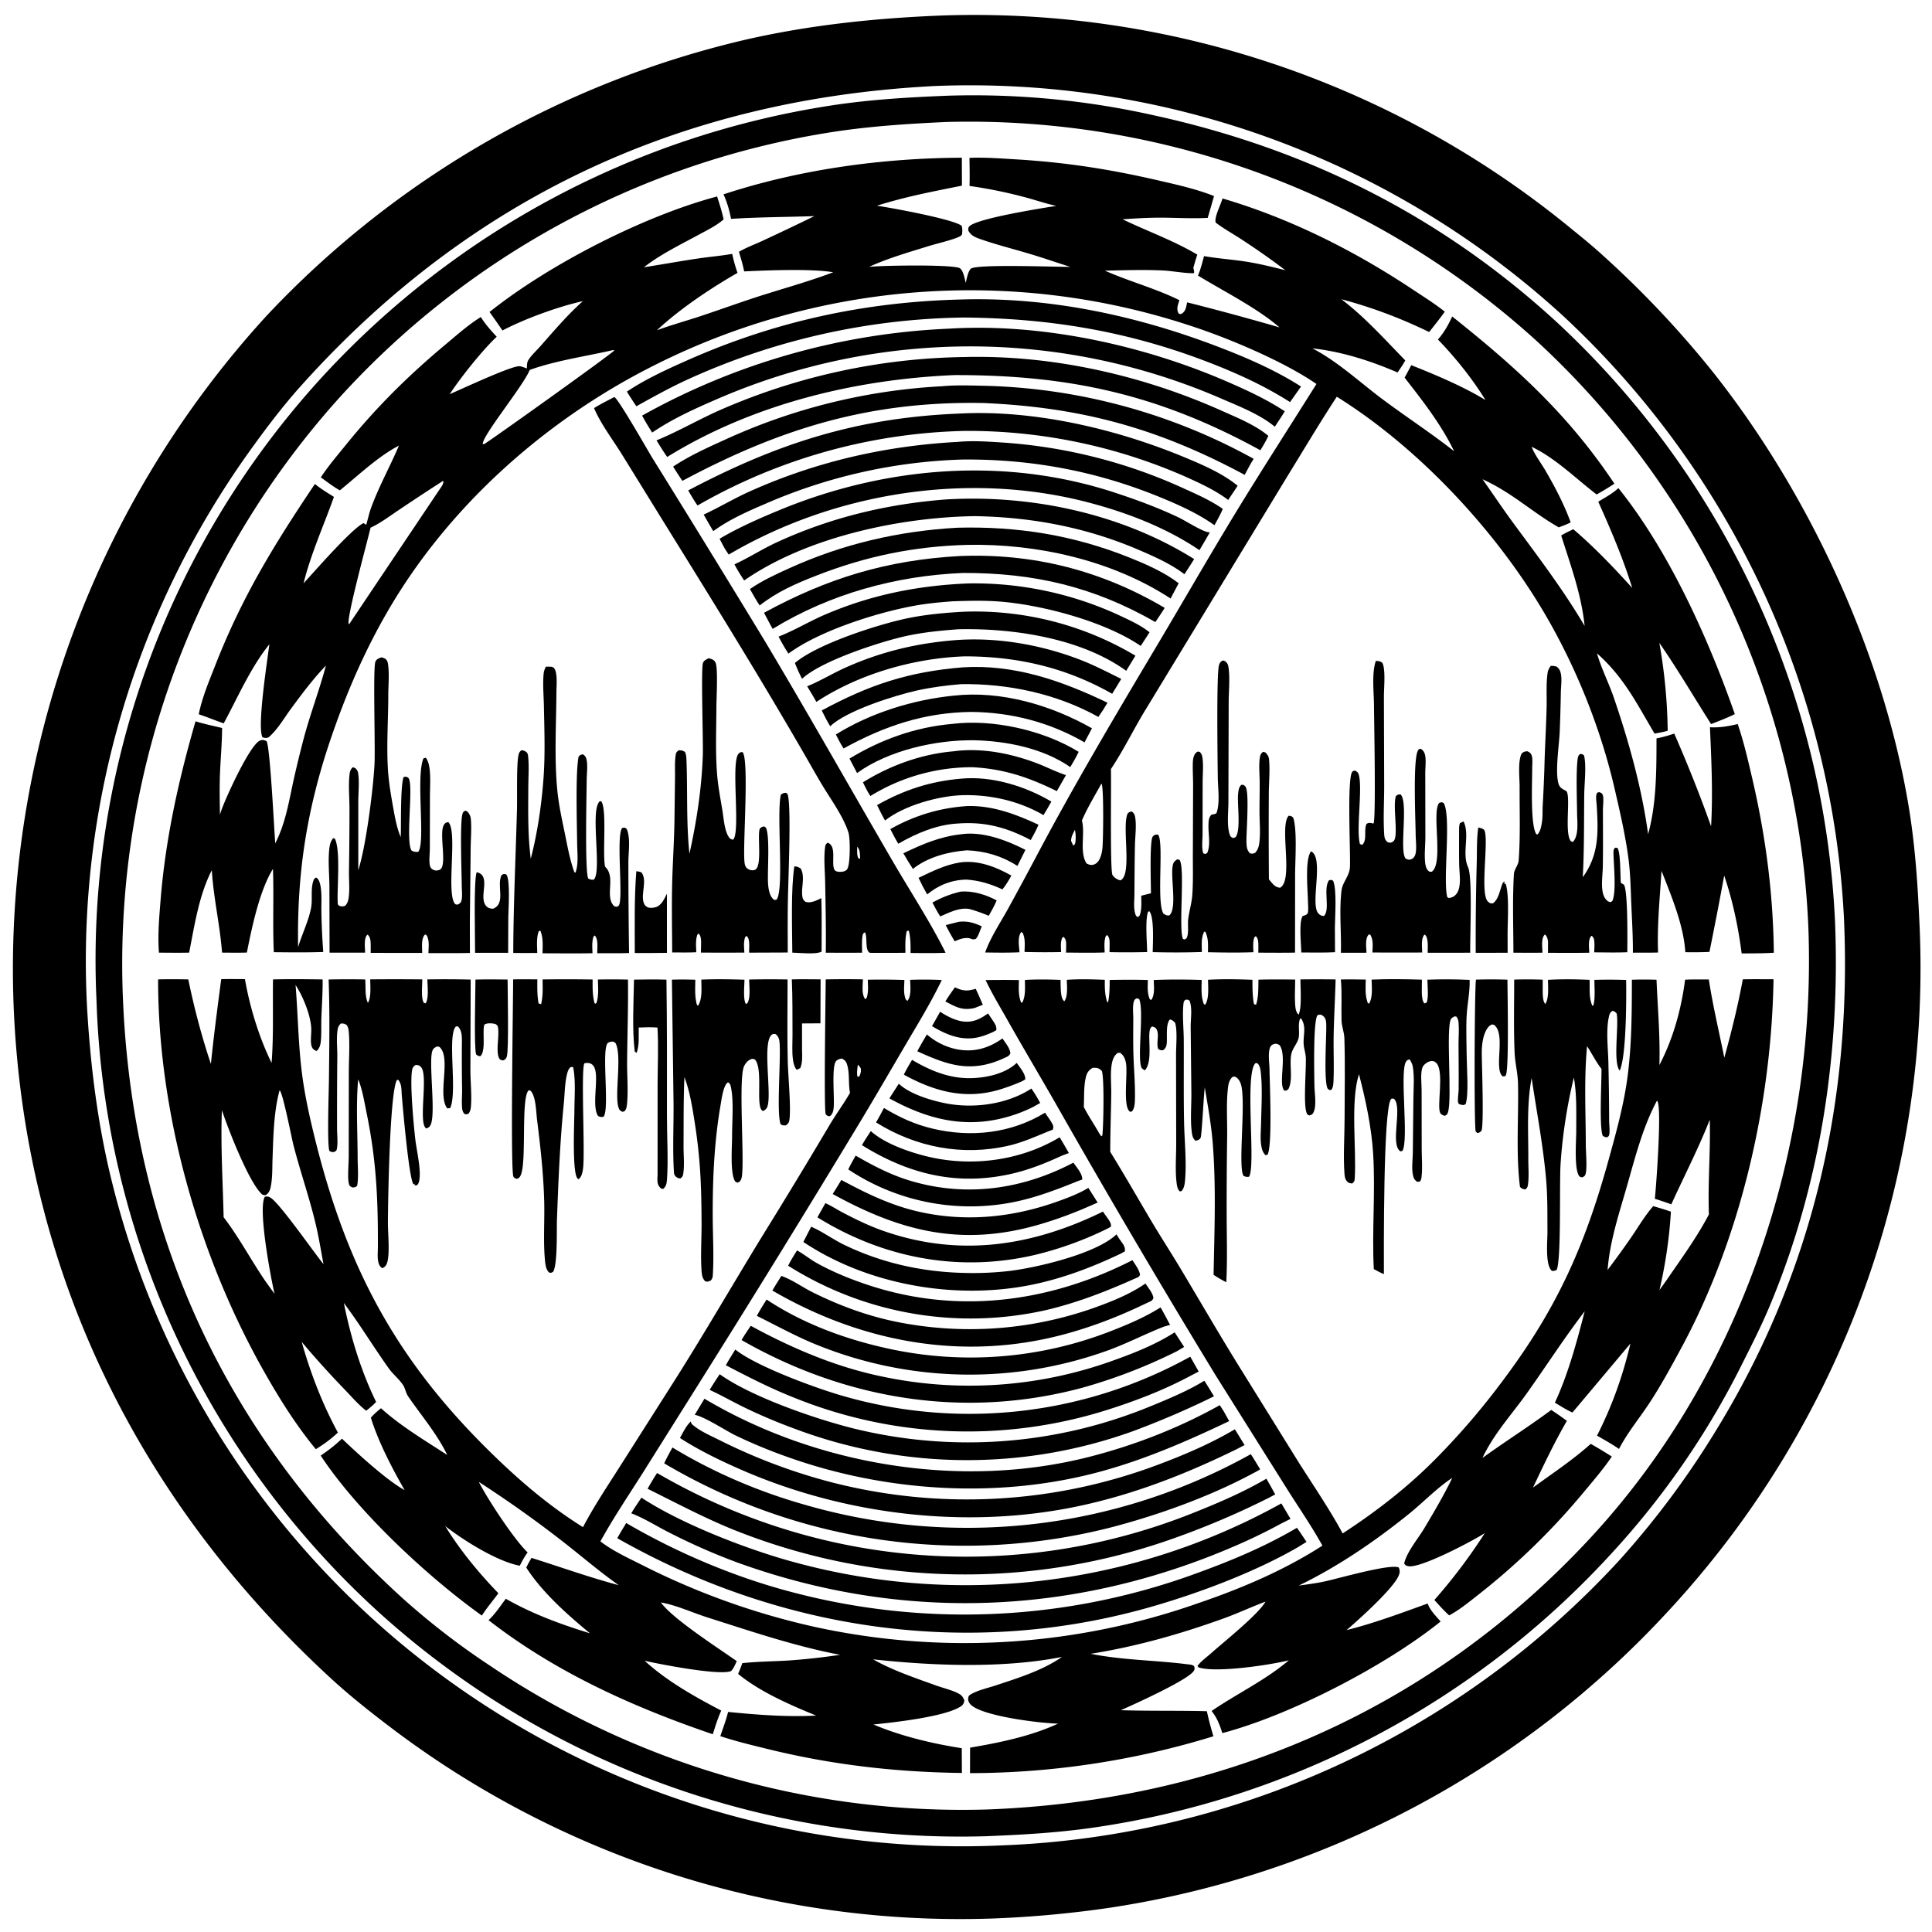 <svg version="1.1" xmlns="http://www.w3.org/2000/svg" style="display: block;" viewBox="0 0 2048 2048" width="1024" height="1024">
<path transform="translate(0,0)" fill="rgb(255,255,255)" d="M 0 0 L 0 2048 L 2048 2048 L 2048 0 L 0 0 z"/>
<path transform="translate(0,0)" fill="rgb(0,0,0)" d="M 1051.97 2033.71 A 998.69 998.69 0 0 1 419.049 1834.86 C 395.427 1817.06 372.265 1798.93 350.487 1778.89 C 145.839 1590.57 25.858 1346.1 14.472 1066.94 A 1025.33 1025.33 0 0 1 282.878 334.418 A 1011.54 1011.54 0 0 1 792.989 41.457 C 860.736 26.199 929.068 19.194 998.325 16.439 A 997.388 997.388 0 0 1 1661.14 238.785 C 1673.47 248.878 1686.05 258.84 1697.82 269.586 A 1055.34 1055.34 0 0 1 1814.81 393.175 C 1916.94 521.521 1995.26 690.022 2022.78 851.864 C 2029.49 891.38 2032.52 931.337 2034.33 971.35 A 1002.68 1002.68 0 0 1 1768.77 1707.46 A 1010.06 1010.06 0 0 1 1177.18 2022.17 A 1149.94 1149.94 0 0 1 1051.97 2033.71 z M 986.522 91.422 C 720.268 105.962 497.06 210.391 318.804 409.287 C 298.852 431.549 281.131 455.174 263.729 479.455 A 928 928 0 0 0 92.156 1065.33 C 95.274 1122.6 102.159 1180.74 114.832 1236.72 A 926.644 926.644 0 0 0 400.477 1721.01 A 929.424 929.424 0 0 0 1061.26 1956.21 A 937.519 937.519 0 0 0 1715.9 1654.67 A 920.622 920.622 0 0 0 1818.07 1517.92 C 1920.85 1351.25 1963.3 1168.25 1954.68 973.308 A 936.412 936.412 0 0 0 1657.25 335.125 A 930.885 930.885 0 0 0 989.493 91.234 A 66.019 66.019 0 0 0 986.522 91.422 z"/>
<path transform="translate(0,0)" fill="rgb(0,0,0)" d="M 1044.1 1946.51 A 919.183 919.183 0 0 1 402.466 1709.92 A 915.476 915.476 0 0 1 102.304 1060.6 A 915.205 915.205 0 0 1 339.984 401.264 A 922.624 922.624 0 0 1 883.462 111.457 C 923.672 105.41 964.048 103.084 1004.63 101.446 A 874.289 874.289 0 0 1 1223.66 122.366 C 1386.05 157.914 1528.51 229.341 1651.15 342.335 A 925.452 925.452 0 0 1 1945.23 977.432 C 1950.77 1116.61 1929.6 1257.44 1875.24 1386.14 C 1866.94 1405.78 1857.28 1424.89 1847.69 1443.93 A 867.538 867.538 0 0 1 1706.3 1648.84 A 922.976 922.976 0 0 1 1158.58 1937.4 C 1120.52 1942.91 1082.47 1945 1044.1 1946.51 z M 1000.31 129.436 C 959.179 131.376 918.188 134.121 877.495 140.724 A 890.624 890.624 0 0 0 359.621 421.723 A 897.067 897.067 0 0 0 130.646 1065.92 C 142.51 1314.05 243.112 1527.69 427.3 1694.68 A 792.506 792.506 0 0 0 518.126 1764.84 A 895.893 895.893 0 0 0 1046.28 1918.13 C 1293.8 1908.85 1515.86 1813.26 1685.08 1631.12 C 1846.32 1457.56 1925.77 1217.94 1916.93 982.876 A 897.16 897.16 0 0 0 1630.96 363.314 A 894.692 894.692 0 0 0 1002.96 129.315 A 150.576 150.576 0 0 0 1000.31 129.436 z"/>
<path transform="translate(0,0)" fill="rgb(0,0,0)" d="M 1623.14 473.187 L 1623.56 473.604 C 1626.98 482.291 1633.69 490.993 1638.44 499.152 C 1648.47 516.403 1658.19 534.97 1664.97 553.743 C 1660.95 555.893 1656.63 557.397 1652.38 559.035 C 1624.04 542.928 1603.26 522.443 1571.54 508.017 C 1582.12 522.942 1592.26 538.215 1603.09 552.962 C 1629.82 589.366 1656.74 624.476 1679.77 663.487 C 1676.36 630.084 1664.94 599.401 1654.95 567.637 C 1659.07 565.108 1663.45 563.103 1667.8 561.009 C 1689.97 579.972 1710.71 601.623 1730.23 623.261 C 1720.46 591.747 1707.72 561.903 1694.22 531.85 C 1701.51 527.311 1709.28 523.34 1715.55 517.408 C 1769.14 584.041 1810.8 676.528 1838.98 756.985 C 1830.83 761.045 1822.29 764.231 1813.82 767.563 C 1795.53 738.825 1778.4 709.461 1758.96 681.453 A 567.649 567.649 0 0 1 1767.82 774.644 C 1763.22 775.999 1758.59 776.793 1753.88 777.627 C 1735.02 745.762 1721.45 717.903 1692.85 692.568 C 1697.43 708.536 1705.42 724.045 1710.83 739.86 C 1726.68 786.164 1740.46 835.713 1747.06 884.255 C 1756.05 851.745 1755.92 816.216 1755.96 782.725 C 1762.45 781.434 1768.51 779.783 1774.77 777.626 C 1788.86 809.749 1802.06 842.937 1813.82 875.978 C 1815.81 840.854 1814.17 806.022 1812.61 770.924 C 1823.04 771.501 1831.87 769.881 1842.05 767.546 C 1848.41 786.079 1852.77 805.111 1857.22 824.168 C 1871.63 885.878 1879.6 946.545 1880.34 1009.93 C 1869.01 1010.7 1857.58 1010.57 1846.23 1010.7 C 1842.56 982.264 1836.89 955.318 1827.71 928.125 A 4101.92 4101.92 0 0 1 1812.08 1009.05 C 1803.54 1009.49 1795.04 1009.45 1786.5 1009.37 C 1784.77 980.706 1771.63 949.546 1761.26 923.137 C 1759.53 951.687 1756.47 981.122 1757.63 1009.71 C 1748.75 1009.96 1739.83 1009.85 1730.93 1009.89 C 1731.04 992.818 1729.99 975.75 1729.27 958.699 C 1728.59 942.503 1728.35 926.456 1726.26 910.35 C 1723.01 885.403 1717.12 860.119 1711.45 835.604 C 1696.63 771.561 1670.57 706.883 1637.3 650.237 C 1585.69 562.385 1503.56 474.398 1417.05 420.543 C 1399.1 447.944 1382.21 476.404 1365.02 504.306 L 1215.36 750.609 C 1202.25 771.763 1191.45 794.591 1177.62 815.216 C 1178.12 830.224 1176.59 922.717 1179.25 927.452 C 1180.82 930.228 1184.64 932.603 1187.65 933.212 C 1200.66 927.463 1188.9 876.07 1195.38 862.318 C 1197.21 860.731 1197.41 860.563 1199.79 860.247 C 1202.09 862.043 1202.88 863.659 1203.36 866.559 C 1204.84 875.544 1203.31 886.242 1203.11 895.385 C 1202.74 912.877 1202.66 930.392 1202.54 947.887 C 1202.5 954.251 1201.47 962.797 1203.48 968.817 C 1204.22 971.007 1204.18 971.066 1206.32 972.155 L 1208.08 970.478 C 1210.52 963.685 1209.81 956.613 1209.77 949.485 L 1220.04 946.916 C 1220.12 938.326 1218.38 890.325 1222.09 886.616 C 1224.03 884.672 1225.01 884.632 1227.52 884.69 C 1234.17 891.8 1225.53 957.472 1233.4 968.576 C 1235.98 970.076 1236.46 970.522 1239.4 970.435 C 1248.37 963.395 1240.11 928 1243.44 916.289 C 1244.22 913.56 1245.7 912.405 1247.95 910.93 L 1250.31 911.471 C 1256.32 919.31 1249.53 980.305 1253.56 994.165 C 1253.99 995.627 1253.93 995.139 1255.58 995.933 L 1257.7 994.692 C 1260.48 989.655 1258.84 981.008 1259.46 975.163 C 1260.44 966.086 1263.32 957.345 1263.93 948.152 C 1264.89 933.814 1264.42 919.189 1264.48 904.812 L 1264.74 832.406 C 1264.75 824.263 1264.16 815.967 1264.48 807.847 C 1264.62 804.222 1265.46 799.736 1268.49 797.39 C 1269.81 796.368 1270.31 796.838 1271.82 797.058 C 1273.5 798.833 1274.19 800.424 1274.57 802.802 C 1275.88 811.006 1274.86 820.92 1274.85 829.262 L 1274.77 884.286 C 1274.76 889.929 1273.55 899.46 1275.58 904.64 L 1278.05 905.296 L 1279.86 903.877 C 1283.48 894.809 1280.71 883.851 1281.03 874.298 C 1281.17 870.341 1281.2 866.437 1284.28 863.56 C 1286.3 863.273 1287.5 863.067 1289.38 862.191 C 1293.48 851.771 1291.05 835.542 1290.91 824.151 C 1290.72 807.506 1289.31 712.279 1292.33 704.609 C 1293.31 702.129 1294.03 701.264 1296.39 700.129 C 1297.21 700.357 1298.17 700.563 1298.85 701.083 C 1300.69 702.471 1301.68 704.208 1302.08 706.417 C 1304.07 717.366 1302.45 733.27 1302.45 744.677 L 1302.16 850.082 C 1302.19 860.073 1300.24 875.801 1303.7 885.023 C 1304.55 887.305 1305.25 887.402 1307.31 888.414 L 1309.76 887.424 C 1315.55 880.251 1311.49 852.876 1312.4 842.402 C 1312.71 838.749 1312.97 834.474 1315.93 831.941 C 1318.15 831.937 1318.5 832.03 1320.07 833.625 C 1324.73 838.34 1320.97 883.817 1321.28 892.576 C 1321.44 897.054 1321.65 901.371 1325.11 904.587 C 1327.9 905.098 1328.1 905.075 1330.68 903.896 C 1333.24 900.881 1334.29 897.878 1334.85 893.956 C 1336.3 883.823 1335.22 872.311 1335.14 862.012 C 1335.05 850.338 1335.46 838.699 1335.27 827.021 C 1335.15 819.376 1334.35 811.053 1335.44 803.475 C 1335.89 800.382 1336.49 798.774 1339.03 796.946 L 1341.39 797.643 C 1343.46 799.818 1344.89 801.713 1345.2 804.815 C 1346.38 816.461 1345.02 829.911 1344.99 841.748 A 6494.27 6494.27 0 0 0 1345.09 932.068 A 106.291 106.291 0 0 0 1347.8 935.389 C 1350.52 938.578 1352.67 940.679 1357 941.009 C 1371.48 932.883 1355.76 875.374 1366.11 864.683 C 1368.77 865.082 1369.03 865.004 1370.92 866.869 C 1375.22 880.426 1372.87 912.449 1372.86 927.743 L 1372.79 1009.81 C 1359.82 1010.07 1346.82 1009.88 1333.86 1009.87 C 1333.91 1006.7 1333.97 1003.52 1333.88 1000.35 C 1333.79 997.428 1333.39 994.44 1331.16 992.353 L 1329.69 993.561 C 1327.89 998.627 1328.53 1004.08 1328.67 1009.38 C 1312.66 1010 1296.49 1009.75 1280.47 1009.39 C 1280.58 1001.64 1281.11 994.914 1277.73 987.735 L 1276.46 987.639 C 1273.08 994.51 1273.94 1001.68 1274.04 1009.14 C 1256.75 1009.78 1239.24 1009.73 1221.94 1009.3 C 1222.02 1000.35 1223.75 971.563 1218.24 965.923 L 1216.94 966.591 C 1213.77 975.721 1215.94 998.466 1216.01 1009.23 A 868.723 868.723 0 0 1 1176.11 1009.3 A 356.495 356.495 0 0 0 1176.25 1000.41 C 1176.24 996.799 1176.17 993.714 1173.51 991.061 L 1172.05 992.599 C 1170.2 998.112 1170.83 1003.9 1171 1009.64 C 1157.37 1010.18 1143.64 1009.84 1130 1009.78 C 1130.1 1006.6 1130.23 1003.4 1130.16 1000.22 C 1130.09 997.288 1129.52 995.142 1127.39 993.081 L 1125.92 994.243 C 1124 999.035 1124.64 1004.16 1124.81 1009.23 A 824.245 824.245 0 0 1 1086.06 1009.11 C 1086.15 1003.53 1086.86 997.119 1085.15 991.758 C 1084.46 989.602 1084.65 989.039 1082.53 987.971 C 1078.38 993.362 1080.29 1003.08 1080.72 1009.45 C 1068.58 1010.04 1056.45 1009.84 1044.3 1009.66 C 1049.89 994.013 1059.63 979.353 1067.73 964.853 A 3899.97 3899.97 0 0 0 1098.57 907.744 C 1138.52 832.289 1181.82 759.245 1225.48 685.924 C 1253.59 638.713 1280.94 590.96 1309.52 544.043 C 1337.59 497.945 1366.83 452.754 1395.49 407.055 C 1360.54 382.889 1300.82 357.803 1260.25 344.772 A 744.135 744.135 0 0 0 686.009 391.106 C 576.576 447.598 478.107 535.334 414.771 641.5 C 384.604 692.068 362.5 745.254 344.66 801.257 C 323.29 870.35 314.878 931.855 315.993 1004.07 C 320.161 990.122 326.944 976.822 329.714 962.556 C 331.472 953.503 329.246 943.568 331.832 934.834 C 332.514 932.529 332.9 931.397 335.097 930.231 C 335.382 930.402 335.695 930.534 335.953 930.744 C 338.74 933.02 339.633 938.086 340.094 941.443 C 341.19 949.428 340.539 958.003 340.674 966.082 A 750.255 750.255 0 0 0 342.663 1009.14 C 325.217 1009.74 307.695 1009.55 290.242 1009.36 C 288.946 979.867 290.372 950.495 289.363 921.075 C 275.195 943.723 266.94 983.191 261.7 1009.74 C 252.945 1010.06 244.148 1009.86 235.387 1009.82 C 233.192 980.644 226.289 951.738 224.541 922.468 C 210.895 948.889 206.216 980.948 200.5 1009.83 C 189.847 1010.09 179.157 1009.89 168.5 1009.86 C 167.068 992.078 168.682 973.65 170.073 955.893 C 175.215 890.266 189.035 827.726 207.271 764.599 C 216.484 767.474 226.062 769.451 235.447 771.708 C 235.356 788.09 233.795 804.387 233.169 820.747 C 232.624 834.99 232.914 849.281 233.172 863.528 C 233.661 861.931 234.161 860.357 234.71 858.779 C 239.074 846.247 265.326 788.141 276.034 784.868 C 278.977 783.968 279.907 784.557 282.618 785.65 C 286.433 793.376 290.482 877.593 291.778 893.996 C 302.571 872.754 306.013 850.967 310.975 828.003 A 1185.76 1185.76 0 0 1 321.938 782.894 C 328.858 756.802 338.549 731.601 345.498 705.56 C 331.902 719.608 319.628 736.106 308.067 751.84 C 300.997 761.463 293.717 774.206 284.445 781.77 C 281.925 782.456 280.806 782.38 278.314 781.617 C 272.226 771.023 283.472 699.773 285.527 682.998 C 265.594 707.71 252.217 738.963 237.148 766.801 C 228.266 763.729 219.624 760.107 210.674 757.156 C 214.248 739.402 221.533 722.32 228.101 705.501 C 256.606 632.518 290.513 577.503 333.816 513.014 C 340.03 518.192 347.17 522.369 353.971 526.737 C 343.083 557.425 329.692 586.556 321.785 618.338 C 332.722 606.489 372.806 560.416 385.343 554.524 L 388.211 556.295 C 389.974 550.367 391.224 544.22 393.336 538.415 C 401.487 516.019 413.511 494.369 422.886 472.375 C 401.03 483.596 379.478 504.253 360.27 519.782 C 353.225 515.964 346.638 510.667 340.076 506.051 C 347.764 494.21 357.259 483.216 366.126 472.239 C 398.85 431.729 432.695 398.233 472.633 364.877 C 484.555 354.92 496.471 344.267 509.679 336.056 C 514.54 343.753 520.335 350.303 526.524 356.944 C 511.053 371.633 488.475 399.88 476.719 417.832 C 490.298 412.006 539.643 388.891 549.93 388.215 C 552.174 388.067 555.274 389.416 557.391 390.184 L 558.472 390.585 L 558.514 389.678 C 558.646 387.203 558.59 384.133 559.902 381.976 C 563.106 376.708 568.729 371.652 572.869 366.955 C 587.344 350.532 601.492 333.818 617.871 319.23 C 591.618 325.016 556.367 337.893 532.577 350.35 C 528.231 343.68 523.523 337.226 518.943 330.716 C 581.976 280.357 682.613 228.83 760.173 208.265 C 762.711 216.314 765.336 224.309 767.055 232.583 C 759.043 239.537 749.192 244.183 739.928 249.214 C 721.063 259.46 699.429 270.024 682.571 283.338 C 701.866 280.3 721.103 276.793 740.425 273.949 C 752.328 272.197 764.309 271.188 776.172 269.14 C 777.649 276.067 779.436 282.58 781.804 289.257 C 753.05 305.762 720.616 327.434 696.331 350.107 C 711.612 344.481 727.517 340.127 742.984 334.988 C 766.027 327.331 788.813 318.941 812 311.711 C 835.909 304.255 859.779 297.478 883.243 288.622 C 860.26 284.648 813.477 286.548 788.813 287.702 C 787.509 280.624 785.339 273.799 783.269 266.917 C 791.148 262.354 800.306 258.99 808.586 255.12 A 2810.67 2810.67 0 0 0 863.257 229.095 C 833.845 230.095 804.322 230.14 774.952 231.987 C 773.161 222.838 770.822 214.525 766.943 206.025 C 847.332 179.553 935.113 167.56 1019.58 167.186 L 1019.7 196.806 C 987.919 203.195 960.793 208.287 929.559 218.052 C 945.651 220.479 1009.32 232.05 1019.31 239.251 C 1020.44 242.464 1020.1 245.097 1019.8 248.401 C 1019.35 248.938 1019.02 249.615 1018.44 250.01 C 1013.29 253.521 992.682 258.3 985.351 260.579 C 963.992 267.22 941.558 273.579 921.214 282.935 C 933.163 281.382 1008.97 280.161 1017.22 284.204 C 1021.13 286.117 1022.64 295.826 1023.69 299.751 C 1024.87 295.323 1025.89 288.342 1029 284.96 C 1033.91 279.623 1121.06 283.1 1134.48 282.877 C 1119.82 278.266 1105.31 273.192 1090.58 268.806 C 1073.82 263.813 1056.65 259.5 1040.13 253.774 C 1034.23 251.727 1029.2 250.053 1026.34 244.08 C 1026.5 242.365 1026.24 241.446 1027.43 240.07 C 1034.71 231.649 1104.8 220.594 1119.69 218.259 C 1108.27 215.771 1097.1 211.841 1085.78 208.889 A 491.399 491.399 0 0 0 1027.74 197.127 C 1028.06 187.202 1027.82 177.27 1027.68 167.343 C 1043.6 166.657 1059.7 167.906 1075.59 168.844 C 1129.27 172.011 1175.74 179.22 1227.94 191.271 C 1247.57 195.803 1268.17 200.362 1286.92 207.835 A 1800.95 1800.95 0 0 1 1280.23 230.956 C 1263.97 231.858 1247.31 230.796 1231 230.734 C 1217.28 230.683 1203.66 231.517 1189.98 232.448 C 1216.18 245.129 1244.15 254.972 1269.21 269.961 A 252.552 252.552 0 0 0 1264.96 284.044 C 1265.52 286.019 1266.02 287.506 1265.72 289.564 C 1258.49 290.089 1241.95 287.151 1233.15 286.729 C 1212.57 285.745 1191.82 286.465 1171.24 286.911 C 1197.05 298.333 1224.77 305.65 1250.2 318.197 C 1248.59 323.483 1246.78 327.061 1249.33 332.3 C 1250.95 332.849 1251.08 333.352 1252.71 332.417 C 1257.05 329.935 1257.41 324.952 1258.41 320.499 A 2840.98 2840.98 0 0 1 1356.3 347.051 C 1332.77 326.557 1297 308.675 1269.9 292.108 C 1272.75 285.47 1274.44 278.434 1276.33 271.479 C 1290.78 274.036 1305.46 274.971 1319.96 277.202 C 1334.33 279.411 1348.45 282.889 1362.53 286.447 A 780.471 780.471 0 0 0 1316.28 253.914 C 1307.11 247.899 1297.47 242.622 1288.72 235.978 C 1286.84 230.628 1294.25 216.625 1295.9 210.373 C 1367.41 231.385 1435.63 265.701 1497.58 306.895 C 1508.99 314.484 1520.86 321.838 1531.55 330.428 C 1526.24 337.772 1520.61 344.851 1514.99 351.954 C 1484.18 337.118 1454.96 326.021 1421.91 317.191 C 1446.99 336.3 1467.71 359.575 1489.65 382.057 C 1487.23 386.541 1484.35 390.659 1481.48 394.856 C 1453.02 382.509 1422.13 372.612 1391.17 369.291 C 1418.16 383.209 1441.88 405.626 1466.22 423.724 C 1491.1 442.229 1517 459.129 1541.43 478.321 C 1527.66 449.835 1508.27 425.092 1488.92 400.283 C 1491.42 395.985 1493.65 391.493 1496 387.104 C 1521.05 397.028 1551.86 409.983 1574.64 424.088 C 1561.36 402.171 1542.14 378.243 1524.25 359.903 C 1530.87 352.29 1535.2 344.634 1539.38 335.473 C 1607.7 389.908 1662.42 439.413 1711.34 512.75 C 1705.15 516.74 1698.96 520.608 1692.49 524.16 C 1670.52 507.382 1648.72 485.486 1623.56 473.604 L 1623.14 473.187 z M 649.601 371.16 C 620.558 377.836 589.622 382.096 561.537 392.126 C 554.968 408.75 511.382 461.538 511.692 470.719 L 513.421 470.691 C 525.297 463.089 649.842 374.158 651.39 371.257 L 649.601 371.16 z M 469.452 509.882 A 2643.75 2643.75 0 0 0 422.374 540.878 C 412.848 547.215 403.243 554.589 392.841 559.354 C 388.844 575.911 368.061 652.088 369.487 661.156 L 370.163 661.602 L 465.674 519.241 C 467.297 516.79 470.264 513.231 470.001 510.351 L 469.452 509.882 z M 1167.61 830.601 C 1160.5 843.441 1152.64 856.305 1146.87 869.799 C 1150.59 883.865 1143.94 902.888 1151.79 915.317 C 1154.37 916.523 1156.31 917.449 1159.26 916.541 C 1162.63 915.5 1164.67 912.915 1166.01 909.811 C 1167.38 906.629 1168.17 903.29 1168.55 899.856 C 1169.56 890.79 1170.07 837.663 1167.94 831.361 C 1167.85 831.099 1167.72 830.854 1167.61 830.601 z M 1139.41 879.673 C 1137.54 883.493 1135.39 886.97 1135.41 891.324 C 1136.15 893.056 1136.86 894.721 1137.73 896.392 C 1139.75 894.79 1139.78 894.407 1140.07 891.717 C 1140.47 888.054 1140.32 883.208 1139.41 879.673 z"/>
<path transform="translate(0,0)" fill="rgb(0,0,0)" d="M 1268.49 290.5 L 1267.26 290.5 L 1268.49 290.5 z"/>
<path transform="translate(0,0)" fill="rgb(0,0,0)" d="M 664.519 415.135 C 684.534 401.708 707.93 391.071 729.959 381.335 C 822.132 340.599 916.319 320.224 1016.84 317.536 C 1110.36 314.416 1202.95 333.936 1290.03 367.114 C 1320.42 378.69 1351.71 392.144 1379.13 409.747 L 1367.52 426.226 C 1339.3 408.274 1309.16 394.726 1277.97 382.837 C 1193.98 350.829 1111.76 337.391 1022.16 336.593 A 727.573 727.573 0 0 0 725.723 403.748 C 708.28 411.919 691.41 421.33 674.562 430.649 C 671.067 425.56 667.775 420.378 664.519 415.135 z"/>
<path transform="translate(0,0)" fill="rgb(0,0,0)" d="M 680.652 440.56 A 730.879 730.879 0 0 1 1005.23 348.436 C 1103.36 342.259 1211.24 365.628 1300.98 404.627 C 1321.82 413.686 1342.92 423.39 1361.88 435.997 C 1358.58 441.551 1354.88 446.922 1351.36 452.339 C 1336.19 439.751 1315.25 431.408 1297.2 423.631 A 670.503 670.503 0 0 0 1034.2 367.208 A 675.058 675.058 0 0 0 758.134 423.914 C 734.84 433.999 712.447 444.274 691.339 458.529 A 266.57 266.57 0 0 1 680.652 440.56 z"/>
<path transform="translate(0,0)" fill="rgb(0,0,0)" d="M 695.914 466.794 C 720.07 456.949 742.897 443.289 767.036 433.04 A 667.959 667.959 0 0 1 1021.93 378.48 C 1114.87 376.019 1210.69 397.63 1295.32 435.528 C 1311.65 442.837 1330.73 450.493 1344.47 462.022 C 1342.16 467.367 1339.04 472.314 1336.08 477.311 C 1228.34 418.228 1133.72 397.394 1011.52 397.611 C 906.198 402.147 797.65 428.457 707.283 484.385 C 703.191 478.738 699.605 472.709 695.914 466.794 z"/>
<path transform="translate(0,0)" fill="rgb(0,0,0)" d="M 713.529 494.621 C 730.507 483.351 748.994 474.931 767.517 466.552 A 631.149 631.149 0 0 1 998.71 409.432 C 1013.5 408.012 1029.17 408.672 1044.02 408.952 A 620.934 620.934 0 0 1 1328.94 486.369 C 1325.45 491.787 1322.51 497.71 1319.41 503.365 C 1227.42 453.966 1146.55 431.718 1042.25 427.201 C 922.554 425.037 828.026 453.805 723.356 509.729 C 719.93 504.804 716.77 499.671 713.529 494.621 z"/>
<path transform="translate(0,0)" fill="rgb(0,0,0)" d="M 629.715 432.636 C 636.549 428.259 644.018 424.678 651.191 420.877 C 655.275 422.3 686.291 476.904 691.527 485.46 A 22617.8 22617.8 0 0 1 810.559 679.184 C 856.849 756.69 901.136 835.251 946.502 913.284 C 964.416 944.098 986.852 978.462 1002.37 1009.98 C 989.997 1010.51 977.611 1010.29 965.233 1010.19 C 965.298 1001.99 965.341 994.559 963.375 986.522 C 962.822 986.643 961.586 986.748 961.189 987.134 C 959.344 994.669 959.706 1002.27 959.81 1009.97 C 948.464 1010.15 937.098 1010.06 925.75 1010.1 L 921.904 1009.99 C 916.605 1006.81 919.795 993.8 916.926 988.264 C 916.435 988.58 915.884 988.82 915.451 989.214 C 913.058 991.392 913.89 1006.15 913.853 1009.9 A 2216.06 2216.06 0 0 1 875.368 1009.88 C 875.728 985.109 875.148 960.214 874.707 935.441 C 874.497 923.63 873.144 910.578 874.518 898.913 C 874.842 896.166 875.086 894.946 877.317 893.314 C 877.654 893.445 878.008 893.538 878.328 893.706 C 886.484 898 881.577 913.198 884.001 920.544 C 884.613 922.397 885.081 923.083 887.023 923.744 C 889.242 924.499 893.494 924.327 895.614 923.275 C 897.419 922.38 897.973 921.815 898.707 919.984 C 901.258 913.625 901.412 888.707 899.347 882.345 C 893.978 865.806 881.883 849.083 872.851 834.31 C 866.754 824.337 861.073 814.122 855.243 803.992 C 805.917 718.281 753.537 634.011 701.439 549.955 L 658.611 480.611 C 649.121 465.546 637.449 450.036 630.228 433.832 C 630.052 433.436 629.886 433.035 629.715 432.636 z M 908.687 897.491 C 908.716 901.298 908.157 906.174 909.802 909.655 L 911.753 910.412 C 911.528 905.786 911.951 901.138 908.687 897.491 z"/>
<path transform="translate(0,0)" fill="rgb(0,0,0)" d="M 729.515 519.878 C 824.475 469.841 908.368 442.835 1016.23 438.439 C 1095.85 434.068 1183.16 454.557 1256.28 485.001 C 1275.12 492.844 1296.2 501.94 1311.97 514.935 L 1301.94 529.969 C 1288.29 519.635 1271.89 512.173 1256.31 505.164 A 572.899 572.899 0 0 0 1023.1 456.767 A 595.118 595.118 0 0 0 739.395 535.855 C 735.804 530.714 732.695 525.278 729.515 519.878 z"/>
<path transform="translate(0,0)" fill="rgb(0,0,0)" d="M 745.936 545.507 C 762.606 537.732 778.4 528.213 795.261 520.681 C 865.529 489.29 938.665 472.534 1015.39 468.427 C 1030.55 466.974 1046.83 468.044 1062.01 469.045 A 549.43 549.43 0 0 1 1255.42 518.019 C 1269.14 524.224 1283.88 530.757 1296.19 539.445 C 1293.76 545.392 1290.43 551.088 1287.41 556.762 C 1269.74 544.198 1248.74 534.804 1228.69 526.635 C 1161.66 499.326 1093.47 486.649 1021.17 487.103 A 563.464 563.464 0 0 0 810.967 534.208 C 791.926 542.336 772.902 550.802 756.086 563.033 C 752.587 557.27 749.309 551.346 745.936 545.507 z"/>
<path transform="translate(0,0)" fill="rgb(0,0,0)" d="M 762.766 571.124 C 782.466 559.439 804.125 549.902 825.261 541.13 C 938.282 494.223 1064.96 483.784 1181.97 522.274 C 1204.8 529.784 1227.65 538.185 1249.36 548.518 C 1256.65 551.986 1274.48 563.476 1281 564.183 C 1281.49 564.236 1281.99 564.261 1282.48 564.3 A 890.186 890.186 0 0 1 1271.46 583.185 C 1235.77 559.067 1193.98 543.064 1152.4 532.288 C 1025.91 499.506 884.713 521.924 772.461 587.889 L 768.883 582.434 C 766.694 578.777 764.788 574.881 762.766 571.124 z"/>
<path transform="translate(0,0)" fill="rgb(0,0,0)" d="M 778.539 598.209 C 793.731 591.319 807.954 582.011 823.21 574.977 C 880.461 548.582 940.148 534.264 1002.93 529.419 C 1093.16 524.144 1188.8 544.402 1265.86 592.649 A 873.722 873.722 0 0 1 1255.56 608.712 C 1241.63 598.127 1225.5 590.847 1209.51 583.907 C 1152.9 559.339 1095.36 548.284 1033.75 547.128 C 954.029 548.227 855.02 569.298 788.854 615.32 C 785.123 609.725 781.655 604.171 778.539 598.209 z"/>
<path transform="translate(0,0)" fill="rgb(0,0,0)" d="M 794.973 624.435 C 807.694 615.541 822.478 608.799 836.597 602.392 C 893.534 576.558 952.23 563.004 1014.49 559.412 C 1078.42 557.725 1137.79 567.206 1197.27 591.03 C 1215.11 598.174 1234.19 606.549 1249.45 618.26 L 1240.86 634.46 C 1178.75 593.803 1099.24 576.143 1025.57 577.585 C 969.27 579.026 917.847 589.621 865.387 610.147 C 843.657 618.65 823.764 627.252 805.274 641.823 C 801.505 636.242 798.3 630.285 794.973 624.435 z"/>
<path transform="translate(0,0)" fill="rgb(0,0,0)" d="M 1282.48 564.3 L 1282.78 563.005 L 1282.48 564.3 z"/>
<path transform="translate(0,0)" fill="rgb(0,0,0)" d="M 809.911 649.55 C 877.469 612.763 940.263 593.744 1016.97 589.435 C 1095.07 586.27 1167.44 604.63 1234.66 644.403 C 1231.5 649.478 1228.05 654.421 1224.75 659.413 C 1159.21 621.889 1096.05 607.206 1020.96 607.355 C 949.952 610.268 879.969 629.391 819.065 666.627 C 815.822 661.072 812.94 655.23 809.911 649.55 z"/>
<path transform="translate(0,0)" fill="rgb(0,0,0)" d="M 825.321 674.828 C 841.891 668.378 857.533 658.87 873.935 651.787 C 923.26 630.487 973.398 620.566 1026.87 618.452 A 366.555 366.555 0 0 1 1187.23 652.634 C 1198.01 657.721 1209.23 662.773 1218.58 670.263 L 1209.22 684.726 C 1171.8 659.205 1107.5 641.952 1062.65 637.92 C 1045.16 636.347 1027.5 636.806 1009.97 637.389 C 995.986 638.441 982.108 639.733 968.304 642.296 C 928.459 649.693 868.378 668.779 835.779 692.852 C 831.937 686.986 828.557 681.048 825.321 674.828 z"/>
<path transform="translate(0,0)" fill="rgb(0,0,0)" d="M 842.617 702.822 C 866.301 682.452 933.431 660.927 964.623 654.855 C 983.595 651.162 1002.73 649.488 1022.01 648.433 A 332.078 332.078 0 0 1 1203.6 695.059 L 1193.82 711.106 C 1146.07 676.47 1073.74 665.712 1015.75 667.052 C 997.777 668.407 979.914 670.097 962.249 673.826 C 934.405 679.705 870.04 700.689 850.232 719.595 C 847.333 714.116 844.952 708.559 842.617 702.822 z"/>
<path transform="translate(0,0)" fill="rgb(0,0,0)" d="M 855.644 727.507 C 869.117 722.052 881.796 714.26 895.079 708.237 C 933.658 690.746 972.795 681.479 1014.93 678.414 C 1059.89 675.397 1107.79 684.265 1149.3 701.088 C 1162.79 706.554 1175.53 713.29 1188.59 719.652 A 1514.77 1514.77 0 0 1 1178.94 735.451 C 1129.88 707.598 1078.75 695.825 1022.59 695.764 C 968.708 697.666 910.59 714.305 865.38 744.06 C 862.335 738.448 858.907 732.998 855.644 727.507 z"/>
<path transform="translate(0,0)" fill="rgb(0,0,0)" d="M 379.809 922.453 C 387.909 897.172 395.44 838.081 396.97 810.72 C 397.963 792.956 395.255 707.789 397.926 701.48 C 399.205 698.459 401.491 698.007 404.216 696.784 C 405.149 697.058 406.092 697.302 407.002 697.642 C 411.034 699.149 411.302 703.177 411.671 706.895 C 412.627 716.53 411.609 726.876 411.603 736.591 C 411.586 762.466 409.691 788.701 411.154 814.522 C 411.941 828.406 414.336 842.485 416.807 856.163 C 418.716 866.726 420.57 877.473 424.797 887.39 C 425.324 874.27 424.29 833.921 427.804 823.716 L 430.292 823.296 C 432.374 824.118 433.082 824.149 433.846 826.472 C 437.719 838.245 429.849 893.127 436.388 901.699 C 439.051 903.101 440.406 903.097 443.312 903.001 C 451.401 893.26 440.541 824.022 448.867 803.959 L 451.389 803.191 C 454.013 806.779 455.001 811.534 455.485 815.891 C 456.513 825.152 455.77 835.072 455.746 844.402 L 455.656 899.588 C 455.651 904.698 454.533 913.178 455.853 918.007 C 456.474 920.277 458.12 921.677 460.313 922.42 C 462.178 923.052 464.135 922.765 465.916 922.074 C 474.712 918.66 464.924 883.332 470.583 874.373 C 472.074 872.012 472.692 872 475.237 871.477 C 485.167 881.079 473.142 944.784 481.813 957.478 C 482.856 959.004 483.356 958.677 485.018 958.969 C 486.757 958.024 488.283 957.369 488.957 955.379 C 490.439 951.001 489.487 943.253 489.473 938.561 C 489.435 926.448 487.285 870.914 490.364 862.464 C 491.155 860.293 491.503 860.178 493.487 859.318 C 494.072 859.615 494.724 859.807 495.243 860.208 C 497.273 861.779 498.828 865.364 499.069 867.834 C 500.056 877.946 499 889.271 498.926 899.479 L 498.064 978.25 L 498.128 1010.18 C 483.481 1010.49 468.803 1010.33 454.151 1010.35 C 454.269 1005.41 455.07 999.074 453.496 994.385 C 452.735 992.12 452.876 991.709 450.68 990.554 C 450.443 990.782 450.174 990.982 449.969 991.239 C 446.397 995.692 447.519 1004.71 447.534 1010.13 L 392.949 1010.09 C 392.946 1006.26 393.099 1002.35 392.835 998.536 C 392.626 995.517 391.954 992.673 389.632 990.732 C 389.407 990.929 389.152 991.094 388.958 991.321 C 385.607 995.258 386.94 1004.94 387.06 1009.85 L 349.346 1009.85 L 349.193 938.965 C 349.069 926.442 347.681 912.696 349.01 900.31 C 349.487 895.867 350.296 891.915 353.209 888.445 L 354.989 889.052 C 361.082 901.307 357.326 939.954 357.947 955.465 C 358.047 957.976 357.614 958.481 359.535 960.21 C 362.484 960.91 362.989 961.118 365.823 960.162 C 368.387 957.592 369.12 954.915 369.622 951.395 C 370.875 942.605 369.818 933.114 369.911 924.204 A 4053.75 4053.75 0 0 0 370.462 856.959 C 370.445 845.704 369.309 833.71 370.372 822.528 C 370.719 818.868 371.049 815.789 373.958 813.349 C 375.556 813.82 376.284 813.78 377.462 815.092 C 378.584 816.341 379.272 817.45 379.555 819.115 C 381.144 828.486 379.802 840.102 379.804 849.709 L 379.809 922.453 z"/>
<path transform="translate(0,0)" fill="rgb(0,0,0)" d="M 730.839 904.97 C 738.455 870.926 743.847 835.354 745.016 800.449 C 745.53 785.097 742.964 710.614 745.114 703.031 C 745.947 700.09 748.63 699.236 751.05 697.756 C 751.407 697.833 751.768 697.896 752.121 697.989 C 755.112 698.775 757.396 699.766 758.612 702.733 C 761.177 708.992 759.453 740.492 759.415 749.776 C 759.317 773.576 758.237 797.918 760.227 821.631 C 761.298 834.402 763.846 847.251 765.905 859.913 C 767.222 868.017 767.929 880.071 772.424 887.055 C 773.8 889.193 774.706 889.68 777.137 890.07 C 785.275 882.349 774.552 808.311 782.821 799.125 C 784.425 797.342 784.821 797.374 787.064 797.243 C 794.263 804.526 787.538 893.548 789.071 912.392 C 789.335 915.634 789.623 918.95 792.6 920.942 C 794.684 922.336 797.547 923.016 799.981 922.168 C 808.361 919.25 802.626 887.139 805.32 878.56 C 806.523 877.365 807.141 876.697 808.843 876.263 C 810.444 875.855 810.585 876.444 811.854 877.293 C 816.449 886.471 813.285 923.66 814.192 936.965 C 814.542 942.097 815.768 950.105 820.146 953.475 C 821.375 954.421 821.89 953.895 823.268 953.604 C 831.405 942.733 823.002 862.97 827.714 842.506 C 829.849 840.769 830.352 840.738 833.109 840.351 L 834.787 841.732 C 838.849 850.959 835.889 925.222 835.559 941.18 C 834.744 963.998 835.035 986.87 835.04 1009.7 L 794.121 1009.86 C 794.022 1005.94 794.475 1001.74 793.963 997.871 C 793.633 995.374 793.157 993.732 791.215 992.066 L 789.797 993.563 C 788.105 998.926 788.758 1004.26 789.06 1009.79 A 3273.92 3273.92 0 0 1 742.989 1009.77 A 433.626 433.626 0 0 0 743.16 1001.96 C 743.204 997.964 743.6 992.654 740.582 989.573 L 739.231 990.804 C 737.166 996.768 737.899 1003.19 738.105 1009.4 C 729.604 1009.84 721.051 1009.64 712.54 1009.61 C 712.442 985.382 711.94 961.07 712.52 936.854 C 713.05 914.74 714.581 892.659 714.941 870.541 L 715.559 823.614 C 715.656 816 715.081 807.545 716.311 800.026 C 716.722 797.518 717.513 796.789 719.5 795.355 C 722.641 795.331 723.264 795.532 726.042 797.018 C 727.428 799.742 727.562 802.729 727.681 805.74 C 729.001 839.037 727.338 871.629 730.839 904.97 z"/>
<path transform="translate(0,0)" fill="rgb(0,0,0)" d="M 1421.41 1009.97 C 1421.99 988.351 1419.52 965.584 1422.04 944.148 C 1423.14 934.822 1430.58 928.932 1431.01 918.845 C 1431.68 903.01 1427.8 825.588 1433.42 818.212 C 1434.44 816.868 1435.1 817.148 1436.64 816.912 C 1438.82 818.413 1439.65 818.73 1440.4 821.423 C 1444.53 836.303 1437.35 879.401 1441.6 894.693 L 1444.02 895.579 C 1449.54 890.628 1445.46 879.981 1448.57 873.359 C 1451.44 871.586 1452.72 872.415 1455.97 872.948 C 1458.69 869.268 1456.56 762.281 1456.49 747.91 C 1456.43 733.974 1453.89 713.686 1458.45 700.584 C 1459.58 700.684 1461.38 700.704 1462.5 701.09 C 1464.92 701.933 1465.63 702.569 1466.28 705.017 C 1468.64 713.799 1466.96 729.863 1467 739.464 L 1467.28 833.778 C 1467.27 850.633 1466.19 868.053 1467.34 884.824 C 1467.49 887.061 1467.89 889.411 1469.37 891.198 C 1471.07 893.236 1472.09 893.2 1474.49 893.279 C 1475.45 892.685 1476.57 892.294 1477.36 891.496 C 1482.68 886.171 1476.08 853.842 1479.79 843.75 C 1481.83 842.267 1482.08 842.174 1484.59 842.042 C 1493.19 850.124 1483.11 901.643 1489.96 910.016 C 1492.04 911.051 1493.13 911.736 1495.56 910.986 C 1497.92 910.257 1499.49 908.256 1500.24 906.005 C 1502.01 900.681 1500.71 890.813 1500.67 885.086 C 1500.58 870.479 1497.55 804.544 1503.16 795.514 C 1504.28 793.7 1503.68 794.314 1505.97 793.721 C 1508.34 795.265 1509.61 796.725 1510.41 799.503 C 1511.98 804.978 1510.83 813.695 1510.84 819.569 L 1510.96 886.9 C 1510.96 895.885 1509.75 905.748 1510.74 914.608 C 1511.08 917.69 1511.84 920.943 1514.14 923.156 C 1515.38 924.349 1516.17 923.988 1517.77 924.038 C 1530.51 915.061 1517.32 860.67 1525.63 851.135 C 1528.13 850.343 1528.05 850.086 1530.35 851.252 C 1538.46 864.765 1529.77 929.331 1533.82 949.464 C 1534.23 951.469 1533.77 950.679 1535.58 951.908 C 1538.39 951.706 1540.44 950.908 1542.54 949.011 C 1545.28 946.526 1546.52 942.792 1547.08 939.236 C 1548.23 931.886 1546.9 923.503 1546.77 916.027 C 1546.56 903.943 1546.68 891.836 1546.7 879.75 C 1546.7 877.058 1546.74 875.141 1547.61 872.548 L 1551.42 870.746 C 1558.46 885.2 1549.32 904.211 1556.25 919.376 C 1561.02 929.827 1558.18 992.974 1558.51 1009.93 L 1513.4 1009.98 C 1513.38 1005.66 1513.87 1000.41 1512.98 996.217 C 1512.49 993.927 1512.14 992.048 1510.22 990.682 C 1510 990.889 1509.75 991.069 1509.56 991.305 C 1506.27 995.435 1507.49 1004.66 1507.58 1009.7 A 3840.64 3840.64 0 0 1 1454.83 1009.67 C 1454.99 1004.15 1455.87 997.529 1453.38 992.432 C 1452.47 990.571 1453.07 991.169 1451.12 990.505 C 1450.88 990.762 1450.6 990.993 1450.38 991.277 C 1446.98 995.739 1448.36 1004.58 1448.54 1009.92 C 1439.5 1010.03 1430.45 1009.96 1421.41 1009.97 z"/>
<path transform="translate(0,0)" fill="rgb(0,0,0)" d="M 1604.28 1009.91 C 1604.26 982.347 1603.18 954.163 1604.8 926.656 C 1605.11 921.366 1609.49 917.248 1609.87 911.956 C 1611.74 886.319 1610.74 859.781 1610.85 834.063 C 1610.89 825.366 1608.73 805.849 1613.21 798.545 C 1615.68 796.716 1616.05 796.6 1619.13 796.364 C 1621.48 797.654 1622.51 797.967 1623.55 800.606 C 1624.95 804.138 1624.17 810.472 1624.19 814.395 C 1624.28 828.297 1621.95 874.593 1628.65 884.42 L 1629.96 884.483 C 1633.13 880.825 1634.02 875.085 1634.67 870.393 C 1635.41 865.056 1635.03 859.676 1635.32 854.309 C 1636.13 839.529 1636.84 824.877 1637.23 810.079 C 1637.76 789.733 1639.03 769.405 1639.49 749.052 C 1639.75 737.442 1638.82 724.659 1640.54 713.214 C 1640.99 710.215 1642.17 708.253 1643.9 705.817 C 1646.03 705.781 1647.8 706.061 1649.88 706.517 C 1652.68 708.613 1653.79 710.63 1654.53 714.007 C 1655.85 720.102 1654.7 727.284 1654.57 733.5 A 1782.02 1782.02 0 0 1 1653.34 776.176 C 1652.73 789.666 1648.25 818.78 1652.18 831.008 C 1653.48 835.074 1656.32 836.456 1659.89 838.277 C 1665.87 841.321 1657.7 883.732 1665.35 891.875 C 1665.69 892.228 1666.06 892.546 1666.41 892.881 L 1664.82 891.58 L 1667.42 892.526 C 1673.83 885.16 1671.87 871.223 1671.77 861.969 C 1671.62 847.654 1670.51 816.459 1672.48 803.858 C 1672.86 801.445 1673.29 800.912 1674.92 799.246 C 1677.25 799.383 1677.37 799.345 1679.14 800.834 C 1681.79 811.167 1679.5 830.612 1679.37 841.942 C 1679.01 871.27 1679.43 900.589 1677.79 929.887 C 1695.22 905.964 1694.25 881.895 1692.58 853.755 C 1692.38 850.256 1691.25 844.294 1692.68 841.081 C 1693.2 839.914 1694.17 840.028 1695.29 839.703 C 1697.13 840.392 1698.27 840.778 1699.04 842.829 C 1700.2 845.918 1699.16 855.015 1699.16 858.469 C 1699.18 878.314 1699.38 898.191 1699.07 918.033 C 1698.95 925.927 1697.7 934.002 1698.39 941.861 C 1698.73 945.802 1699.69 950.33 1702.37 953.405 C 1704.02 955.305 1705.21 956.011 1707.66 956.342 L 1709.36 954.74 C 1713.56 943.818 1710.46 916.516 1710.35 903.935 C 1710.33 901.47 1710.38 900.428 1712.13 898.582 L 1714.4 898.791 C 1718 902.609 1717.48 928.374 1718.16 935.856 L 1721.51 937.878 C 1725.86 945.59 1725.03 998.461 1725.03 1009.39 C 1713.36 1009.9 1701.6 1009.58 1689.92 1009.54 C 1690.03 1005.77 1690.42 1001.64 1690.03 997.904 C 1689.75 995.294 1689.34 993.651 1687.26 991.971 C 1687.03 992.16 1686.77 992.316 1686.57 992.536 C 1683.24 996.227 1684.55 1005.23 1684.73 1009.92 C 1670.14 1010.2 1655.51 1010.02 1640.92 1010.05 A 759.861 759.861 0 0 0 1640.97 1001.62 C 1640.98 1000.09 1641.1 998.446 1640.79 996.934 C 1640.25 994.297 1639.83 992.268 1637.65 990.669 C 1637.43 990.88 1637.17 991.061 1636.98 991.301 C 1633.6 995.49 1634.95 1004.77 1635.1 1009.87 C 1624.84 1010.09 1614.54 1009.92 1604.28 1009.91 z"/>
<path transform="translate(0,0)" fill="rgb(0,0,0)" d="M 562.647 910.271 C 569.806 882.59 574.203 852.392 576.218 823.849 C 577.979 798.904 577.052 773.208 576.556 748.194 C 576.335 737.11 575.202 725.137 576.281 714.123 C 576.543 711.443 577.426 709.147 578.581 706.739 C 580.588 706.742 583.635 706.457 585.517 707.059 C 591.669 709.026 589.863 727.054 589.838 732.516 C 589.674 767.462 587.361 804.217 590.909 838.982 C 592.485 854.431 595.94 869.592 599.023 884.79 C 601.768 898.319 604.153 911.508 608.836 924.56 L 609.988 925.046 C 613.498 916.268 611.869 902.991 611.788 893.601 C 611.636 876.034 609.85 816.504 613.458 801.76 C 615.452 800.145 615.614 799.857 618.139 799.691 C 620.054 801.107 620.95 802.236 621.604 804.592 C 623.277 810.612 621.936 820.821 621.909 827.279 C 621.857 840.065 619.781 926.714 623.699 931.387 C 626.257 932.424 626.818 932.777 629.502 932.36 C 637.867 924.164 626.506 864.748 634.264 851.378 C 635.494 849.259 634.737 849.957 637.168 849.22 C 643.743 856.784 638.408 905.152 641.433 918.812 C 652.607 929.153 641.966 947.863 649.405 958.63 C 650.953 960.869 651.587 961.031 654.057 961.223 C 654.752 960.69 655.721 960.392 656.142 959.624 C 660.79 951.158 652.914 885.729 659.531 877.714 C 662.176 877.215 662.011 877.101 664.239 878.583 C 668.472 887.622 666.296 902.538 666.112 912.448 A 6482.13 6482.13 0 0 0 666.843 1010.25 C 655.608 1010.61 644.347 1010.44 633.107 1010.43 L 633.14 1008.17 C 633.195 1003.33 634.089 995.336 630.469 991.619 L 629.109 992.909 C 627.289 998.62 627.9 1004.53 628.073 1010.46 C 610.426 1010.79 592.746 1010.55 575.096 1010.53 C 575.249 1002.55 575.984 993.923 572.722 986.437 L 571.082 987.166 C 568.518 994.143 569.36 1002.84 569.525 1010.15 A 1176.57 1176.57 0 0 1 544.078 1010.16 C 544.22 959.371 546.634 908.862 548.017 858.124 C 548.375 844.969 547.412 810.462 549.582 800.677 C 550.185 797.959 550.709 796.772 552.981 795.203 C 555.008 795.618 556.196 795.858 557.877 797.164 C 559.469 798.401 559.634 799.99 559.838 801.909 C 560.937 812.26 560.083 823.436 560.035 833.883 C 559.917 859.228 559.352 885.1 562.647 910.271 z"/>
<path transform="translate(0,0)" fill="rgb(0,0,0)" d="M 871.087 753.124 C 921.735 725.814 962.837 712.123 1020.54 707.411 C 1075.35 703.988 1125.49 721.594 1174 744.917 C 1170.94 750.084 1167.82 755.084 1164.33 759.978 C 1120.45 735.492 1068.49 724.397 1018.54 725.243 C 1003.01 726.544 987.732 728.498 972.495 731.846 C 949.007 737.007 897.273 753.24 880.058 769.87 C 876.747 764.421 873.898 758.844 871.087 753.124 z"/>
<path transform="translate(0,0)" fill="rgb(0,0,0)" d="M 886.046 778.597 C 923.027 755.59 968.016 741.701 1011.04 737.402 C 1061.24 731.832 1114.25 747.445 1157.52 772.045 L 1149.64 786.925 C 1112.62 765.565 1071.91 755.026 1029.3 754.671 C 979.475 755.344 937.537 769.619 894.231 793.393 C 891.132 788.638 888.612 783.652 886.046 778.597 z"/>
<path transform="translate(0,0)" fill="rgb(0,0,0)" d="M 900.519 804.131 C 933.654 783.972 970.315 770.801 1009.04 767.413 C 1052.41 761.949 1106.06 773.996 1143.42 796.967 C 1140.76 802.598 1137.79 807.848 1134.53 813.152 C 1105.83 793.176 1067.18 785.534 1032.78 784.693 C 992.33 784.149 941.875 795.301 908.525 819.471 L 900.519 804.131 z"/>
<path transform="translate(0,0)" fill="rgb(0,0,0)" d="M 914.767 829.287 C 943.625 811.348 976.843 799.31 1010.74 796.418 C 1040.44 792.354 1072.07 798.673 1099.72 809.308 C 1109.58 813.1 1119.11 818.024 1129.11 821.365 L 1129.97 821.644 L 1120.27 838.63 C 1090.58 824.013 1064.32 815.086 1031.17 813.294 A 205.187 205.187 0 0 0 922.618 843.832 C 919.555 839.19 917.195 834.277 914.767 829.287 z"/>
<path transform="translate(0,0)" fill="rgb(0,0,0)" d="M 929.723 853.456 C 958.146 837.31 986.224 828.18 1018.85 825.416 C 1051.28 822.317 1086.86 833.336 1114.51 849.733 C 1111.88 854.584 1108.97 859.302 1106.16 864.053 C 1080.17 849.041 1050.51 842.268 1020.69 842.897 C 995.024 843.61 958.529 853.713 938.17 869.766 C 935.112 864.449 932.435 858.955 929.723 853.456 z"/>
<path transform="translate(0,0)" fill="rgb(0,0,0)" d="M 943.797 878.873 C 969.326 864.429 996.249 856.313 1025.52 854.434 C 1052.23 853.737 1077.06 863.13 1100.87 874.255 C 1098.48 879.918 1095.66 885.154 1092.63 890.498 C 1067.03 876.994 1043.7 870.703 1014.75 872.991 C 992.587 874.299 971.222 883.426 952.243 894.382 C 949.131 889.342 946.461 884.156 943.797 878.873 z"/>
<path transform="translate(0,0)" fill="rgb(0,0,0)" d="M 1564.33 1010.01 A 3037.09 3037.09 0 0 1 1565.37 915.829 C 1565.77 903.055 1565.19 889.828 1567.02 877.174 C 1569.14 877.695 1572.98 878.376 1573.78 880.697 C 1578.08 893.04 1568.61 947.838 1577.3 955.709 C 1579.43 957.639 1579.88 957.717 1582.56 957.557 C 1588.98 953.134 1590 942.443 1593.14 935.594 L 1595.64 935.552 L 1594.44 934.403 L 1593.31 935.45 L 1596.28 937.354 C 1600.05 950.68 1598.04 976.783 1598.1 991.5 L 1598.16 1009.98 L 1564.33 1010.01 z"/>
<path transform="translate(0,0)" fill="rgb(0,0,0)" d="M 957.602 904.545 C 977.457 894.921 996.421 886.819 1018.58 884.381 C 1041.56 880.927 1066.92 890.675 1087 900.869 L 1078.54 917.897 C 1061.87 907.327 1044.63 902.212 1025.02 901.364 C 1005.51 902.851 983.22 908.513 967.726 921.104 C 964.138 915.712 960.891 910.121 957.602 904.545 z"/>
<path transform="translate(0,0)" fill="rgb(0,0,0)" d="M 1379.42 1009.67 C 1379.36 1001.2 1376.58 977.741 1380.82 971.085 C 1382.36 970.556 1385.65 969.823 1386.25 967.97 C 1387.18 965.032 1386.57 959.459 1386.52 956.343 C 1386.33 944.07 1382.94 911.168 1389.75 902.396 C 1404.05 909.41 1388.32 958.515 1397.55 968.307 C 1399.36 970.231 1400.84 970.919 1403.4 971.002 C 1410.41 964.657 1402.23 941.838 1408.82 933.102 C 1411.11 932.569 1411.1 932.611 1413.21 933.649 C 1417.33 944.014 1415.1 971.279 1415.04 983.5 L 1415.18 1009.38 C 1403.29 1009.99 1391.33 1009.71 1379.42 1009.67 z"/>
<path transform="translate(0,0)" fill="rgb(0,0,0)" d="M 973.692 930.566 C 987.817 923.807 1001.66 916.833 1017.25 914.296 C 1036.22 911.321 1055.93 918.911 1072.08 928.179 C 1069.19 933.38 1066.4 938.163 1062.62 942.787 C 1049.98 937.001 1038.55 933.419 1024.63 932.411 C 1008.91 932.614 994.877 938.173 982.829 948.136 C 979.516 942.378 976.538 936.569 973.692 930.566 z"/>
<path transform="translate(0,0)" fill="rgb(0,0,0)" d="M 839.885 1009.84 C 839.773 983.681 838.235 943.069 842.052 918.284 C 845.309 918.812 846.338 918.832 849.005 920.915 C 853.769 930.693 848.87 940.599 850.568 950.631 C 851.042 953.434 851.906 954.376 854.051 956.105 C 860.105 957.53 865.348 954.57 870.645 952.033 C 871.273 970.891 870.901 989.854 870.927 1008.72 C 865.193 1012.09 846.978 1009.94 839.885 1009.84 z"/>
<path transform="translate(0,0)" fill="rgb(0,0,0)" d="M 672.906 1010.22 C 672.873 981.531 672.295 952.087 674.524 923.513 C 676.65 923.721 678.153 924.03 680.105 924.908 C 686.376 933.64 679.097 947.364 682.349 956.971 C 683.147 959.33 684.544 961.023 686.962 961.904 C 689.438 962.806 692.985 962.355 695.426 961.518 C 701.487 959.44 704.246 952.665 706.974 947.413 L 706.968 997.5 L 707.015 1010.07 C 695.657 1010.31 684.269 1010.19 672.906 1010.22 z"/>
<path transform="translate(0,0)" fill="rgb(0,0,0)" d="M 503.608 1010.04 C 503.717 994.566 501.949 933.197 505.32 924.551 C 521.425 928.267 506.861 950.635 515.234 960.267 C 517.43 962.792 519.409 963.087 522.614 963.307 C 536.692 957.755 526.067 938.72 531.69 927.646 C 534.097 926.156 533.92 926.306 536.701 926.948 C 541.205 932.461 538.883 964.48 538.807 972.75 L 538.664 1010.04 L 503.608 1010.04 z"/>
<path transform="translate(0,0)" fill="rgb(0,0,0)" d="M 988.401 956.757 C 998.062 951.41 1007.65 947.624 1018.4 945.131 C 1031.2 944.097 1045.34 948.398 1056.51 954.5 C 1054.17 960.185 1051.12 965.445 1048.11 970.792 C 1041.34 967.88 1034.66 965.578 1027.58 963.548 C 1016.61 961.775 1006.5 967.246 996.694 971.453 C 993.616 966.668 990.983 961.819 988.401 956.757 z"/>
<path transform="translate(0,0)" fill="rgb(0,0,0)" d="M 1002.52 980.676 A 1162.98 1162.98 0 0 1 1016.36 977.163 C 1025.75 976.11 1032.46 978.16 1040.81 981.998 C 1038.57 986.427 1037.76 991.27 1034.56 995.154 C 1031.41 996.368 1030.55 995.541 1027.42 994.498 C 1021.65 993.815 1017.28 995.504 1012.06 997.826 C 1008.6 992.212 1005.47 986.573 1002.52 980.676 z"/>
<path transform="translate(0,0)" fill="rgb(0,0,0)" d="M 1539.41 1566.63 C 1523.17 1577.34 1508.59 1592.64 1493.36 1604.94 C 1457.88 1633.59 1417.81 1660.95 1376.71 1680.77 C 1385.9 1679.57 1395.07 1678.32 1404.14 1676.41 C 1417.79 1673.53 1473.46 1657.39 1482.71 1661.57 C 1484.14 1664.74 1483.96 1667.06 1482.67 1670.19 C 1476.92 1684.13 1440.31 1716.88 1427.44 1727.98 C 1456.24 1720.79 1485.47 1709.9 1513.4 1699.78 C 1515.91 1707.08 1522.14 1713.07 1527.12 1718.84 C 1469.12 1765.65 1367.73 1818.21 1295.76 1837.15 C 1293.31 1829.75 1291.02 1823.03 1286.44 1816.6 L 1284.39 1813.67 C 1311.24 1795.32 1341.3 1781.18 1366.24 1759.97 C 1347.14 1764.84 1289.09 1773.61 1270.6 1767.53 L 1269.37 1766.06 C 1272.9 1761.07 1278.75 1757.02 1283.32 1752.94 C 1296.9 1740.81 1333.77 1711.55 1341.5 1697.78 L 1341.89 1697.25 L 1341.5 1697.78 C 1326.63 1703.36 1312.2 1710.15 1297.27 1715.55 C 1251.61 1732.05 1204.18 1745.52 1156.19 1753.1 C 1190.13 1759.89 1224.77 1759.86 1258.95 1764.23 C 1261.33 1764.54 1263.86 1764.54 1265.75 1766.16 C 1266.38 1768.3 1266.73 1769.21 1265.41 1771.3 C 1259.32 1780.91 1201.17 1807.17 1188.13 1812.88 C 1218.54 1813.86 1248.95 1813.16 1279.34 1813.96 C 1281.25 1822.98 1283.64 1831.7 1286.28 1840.53 A 881.602 881.602 0 0 1 1028.24 1879.6 L 1028.35 1852.59 C 1059.51 1847.28 1092.83 1840.5 1121.62 1827.1 C 1103.64 1826.85 1041.03 1819.33 1028.9 1806.87 C 1027.5 1805.42 1026.28 1803.29 1026.31 1801.21 C 1026.33 1799.62 1026.56 1797.8 1027.93 1796.86 C 1034.99 1792.03 1046.62 1789.54 1054.74 1786.86 C 1078.51 1778.99 1105.06 1770.88 1125.71 1756.42 C 1063.2 1768.77 988.554 1765.85 925.483 1758.96 C 946.184 1770.69 969.921 1778.62 992.29 1786.69 C 1000.11 1789.51 1010.01 1791.71 1017.08 1795.78 C 1019.91 1797.41 1021.21 1799.72 1022.27 1802.68 C 1021.71 1805.84 1020.88 1807.31 1018.12 1809.09 C 1001.3 1819.9 947.166 1825.89 925.87 1828.04 C 954.99 1840.34 988.283 1848.32 1019.51 1853.17 L 1019.64 1879.42 C 949.547 1878.53 882.061 1870.82 813.886 1854.06 C 797.139 1849.95 779.953 1845.85 763.598 1840.4 C 766.369 1831.95 769.73 1823.35 771.799 1814.71 C 802.678 1817.76 834.041 1820.24 865.089 1818.58 C 837.271 1807.13 805.877 1793.59 782.46 1774.42 C 783.965 1770.64 785.598 1766.88 786.849 1763.01 C 803.251 1761.24 819.886 1761.19 836.356 1760.17 A 701.88 701.88 0 0 0 890.534 1754.18 C 842.244 1744.96 796.741 1729.41 750.026 1714.58 C 734.01 1709.49 716.986 1701.52 700.588 1698.67 L 700.139 1698.25 L 700.588 1698.67 C 712.704 1715.88 762.453 1747.72 780.963 1760.85 C 779.305 1764.64 777.857 1768.12 775.127 1771.31 C 763.866 1776.59 699.657 1764.26 683.35 1760.45 C 706.589 1781.86 736.654 1798.74 764.56 1813.29 C 760.865 1821.42 758.254 1829.89 755.623 1838.4 C 670.779 1809.43 589.102 1772.82 517.873 1717.43 C 524.848 1711.01 530.488 1702.3 536.194 1694.75 C 564.528 1710.89 594.306 1721.8 625.38 1731.37 C 601.272 1711.42 574.974 1688.2 557.872 1661.72 C 559.488 1658.16 561.482 1654.81 563.418 1651.42 C 594.319 1661.13 624.549 1672.01 655.895 1680.37 C 635.2 1665.81 615.933 1649.13 595.96 1633.61 C 567.096 1611.18 538.269 1590.73 507.578 1570.89 C 516.901 1589.17 544.82 1631.74 559.308 1645.64 C 555.985 1650.12 553.527 1654.76 550.995 1659.71 C 527.121 1655.38 490.779 1632.49 471.964 1617.71 C 487.533 1643.17 507.611 1667.45 528.317 1688.91 C 522.453 1696.86 516.181 1704.24 510.779 1712.57 C 453.105 1671.4 378.548 1601.76 339.958 1542.96 C 348.018 1537.54 355.516 1531.77 362.506 1525.02 C 378.097 1540.04 410.795 1569.88 428.904 1579.54 C 415.635 1556.44 400.937 1528.21 393.118 1502.79 C 396.457 1499.03 399.978 1495.94 403.866 1492.78 C 424.703 1511.7 450.478 1526.98 474.095 1542.34 C 463.207 1519.82 446.792 1500.81 432.737 1480.34 C 430.008 1476.36 429.651 1471.62 427.012 1467.81 C 422.704 1461.58 416.325 1456.51 411.784 1450.1 C 395.671 1427.36 381.204 1403.51 364.488 1381.2 C 371.656 1416.95 382.604 1453.3 398.68 1486.04 C 395.507 1489.64 391.918 1492.47 388.173 1495.42 C 380.069 1489.18 372.75 1480.64 365.673 1473.26 A 994.935 994.935 0 0 1 319.818 1422.49 C 329.097 1455.4 341.811 1488.54 358.196 1518.55 C 351.074 1525.34 343.167 1531.06 334.795 1536.2 C 313.976 1511.02 296.227 1482.67 280.136 1454.29 C 210.34 1331.19 167.572 1179.98 167.592 1038.21 C 178.268 1037.9 188.91 1038.03 199.586 1038.19 C 205.997 1069.08 213.573 1097.94 223.563 1127.85 C 226.617 1097.8 230.577 1067.92 234.498 1037.97 C 242.864 1037.72 251.265 1037.9 259.634 1037.92 C 264.824 1067.69 274.594 1099.61 287.887 1126.76 C 290.182 1097.63 288.948 1067.5 289.397 1038.23 C 306.904 1037.77 324.47 1038.01 341.981 1038.24 C 342.182 1051.8 341.179 1065.43 340.683 1078.99 C 340.406 1086.56 340.782 1094.26 340.262 1101.81 C 339.939 1106.48 339.24 1110.9 335.614 1114.07 C 332.67 1113.06 331.064 1111.69 330.203 1108.59 C 328.865 1103.76 330.108 1095.97 329.965 1090.75 C 329.586 1076.92 321.4 1056.72 313.972 1045.19 C 313.76 1044.86 313.539 1044.53 313.322 1044.21 C 315.638 1072.86 316.116 1101.74 319.209 1130.33 C 321.425 1150.82 325.398 1171.23 330.075 1191.29 C 362.516 1330.43 411.865 1431.46 513.638 1533.2 C 545.561 1565.12 579.54 1594.9 617.994 1618.83 C 629.531 1596.83 643.615 1575.79 656.942 1554.83 L 717.647 1459.34 C 748.512 1410.37 777.54 1360.14 807.763 1310.77 A 6931.48 6931.48 0 0 0 880.174 1191.25 C 886.87 1180.16 894.57 1169.67 901.059 1158.49 C 899.085 1148.71 900.863 1137.82 897.916 1128.44 C 896.899 1125.21 895.593 1123.83 892.696 1122.2 C 890.333 1122.26 888.289 1122.92 886.517 1124.55 C 881.054 1129.57 884.956 1165.21 883.643 1174.89 C 883.179 1178.31 882.563 1180.96 879.751 1183.17 C 877.09 1183.08 877.211 1183.01 875.273 1181.16 C 873.178 1175.64 875.262 1050.85 875.286 1038.21 A 946.839 946.839 0 0 1 914.723 1038.17 C 914.612 1044.38 913.104 1054.24 917.275 1059.24 L 918.698 1057.75 C 920.771 1051.6 920.059 1044.94 919.895 1038.55 A 713.174 713.174 0 0 1 958.685 1038.82 C 958.57 1044.11 957.84 1050.47 959.008 1055.62 C 959.534 1057.95 959.748 1059.67 961.874 1060.96 C 966.391 1055.8 964.881 1045.04 964.795 1038.68 A 389.924 389.924 0 0 1 998.344 1038.85 C 986.921 1062.6 972.815 1085.6 959.465 1108.33 C 943.781 1135.04 928.325 1161.82 912.329 1188.35 A 18289.1 18289.1 0 0 1 739.304 1469.13 L 681.367 1561.35 C 666.087 1585.45 650.261 1608.92 636.46 1633.94 C 649.204 1643.82 665.527 1651.41 679.952 1658.6 A 777.267 777.267 0 0 0 862.614 1724.34 A 745.305 745.305 0 0 0 1270.2 1699.41 C 1316.08 1683.77 1360.96 1664.71 1401.83 1638.44 C 1390.47 1617.94 1376.8 1598.16 1364.29 1578.3 L 1288.58 1457.83 A 10968.7 10968.7 0 0 1 1118.3 1168.44 C 1101.36 1138.95 1083.97 1109.7 1067.27 1080.08 C 1059.62 1066.53 1051.43 1052.99 1044.77 1038.93 A 1051.74 1051.74 0 0 1 1080.1 1038.91 C 1079.98 1046.89 1079.24 1055.24 1082.48 1062.74 L 1083.51 1062.92 C 1087.41 1056.29 1086.47 1046.21 1086.45 1038.78 C 1098.99 1038.05 1111.67 1038.22 1124.21 1038.73 C 1124.36 1043.52 1124.23 1048.6 1124.86 1053.33 C 1125.22 1056.07 1125.98 1059.76 1128.22 1061.41 C 1132.23 1056.02 1130.95 1045.04 1130.85 1038.66 C 1144.15 1037.71 1157.83 1038.11 1171.15 1038.65 C 1171.09 1047.23 1171.04 1054.28 1173.77 1062.5 L 1174.67 1062.11 C 1176.23 1054.32 1176.27 1046.7 1176.34 1038.78 C 1189.83 1038.57 1203.28 1038.42 1216.76 1038.85 C 1216.72 1044.82 1216.06 1051.3 1218.03 1057 C 1218.71 1058.99 1218.37 1059.15 1220.31 1060.07 C 1224.43 1054.57 1223.14 1045.37 1223.02 1038.87 C 1239.89 1038.12 1256.96 1038.25 1273.84 1038.79 C 1273.69 1047.55 1272.96 1056.17 1276.18 1064.49 L 1277.53 1065.01 C 1281.9 1058.55 1280.6 1046.26 1280.55 1038.6 C 1296.11 1037.7 1312.06 1038.03 1327.63 1038.61 C 1327.64 1047.36 1327.65 1055.69 1329.22 1064.34 L 1331.36 1065.29 L 1330.44 1066.6 L 1329.34 1064.56 L 1331.5 1065.01 C 1334.22 1056.84 1333.83 1047.06 1334 1038.51 C 1346.99 1038.11 1359.93 1038.21 1372.91 1038.38 C 1372.93 1046.98 1372.34 1055.86 1372.91 1064.43 C 1373.15 1068.14 1373.52 1072.92 1376.49 1075.54 C 1380.2 1069 1378.46 1046.43 1378.51 1038.23 A 1206.45 1206.45 0 0 1 1415.8 1038.25 C 1415.28 1058.66 1414 1079.11 1413.71 1099.5 C 1413.48 1115.09 1414.26 1130.86 1413.53 1146.41 C 1413.42 1148.83 1413.22 1151.54 1412.17 1153.77 C 1411.36 1155.49 1411.79 1154.86 1409.69 1155.68 L 1407.48 1154.15 C 1403.06 1147.04 1406.1 1099.37 1405.91 1087.54 C 1405.84 1083.43 1405.87 1079.32 1402.09 1076.66 C 1399.95 1075.15 1398.91 1075.47 1396.66 1076.13 C 1391.87 1081.75 1393.17 1138.94 1393.35 1150.9 C 1393.46 1158.65 1395.76 1171.59 1392.56 1178.77 C 1391.45 1181.25 1390.48 1181.67 1387.99 1182.42 C 1385.7 1181.54 1385.58 1181.37 1384.78 1178.82 C 1381.66 1168.77 1384.63 1134.45 1384.24 1121.63 C 1384.08 1116.49 1382.27 1111.8 1381.93 1106.9 C 1381.26 1097.31 1385.16 1088.36 1379.23 1079.67 L 1378.22 1079.72 C 1375.71 1085.69 1377.65 1092.8 1376.81 1099.11 C 1375.94 1105.59 1370.03 1110.84 1368.72 1117.97 C 1366.69 1129.03 1370.88 1144.66 1365.74 1154.51 C 1363.81 1155.97 1363.8 1156.21 1361.42 1156.11 C 1354.72 1148.69 1364.6 1119.35 1356.39 1107.83 C 1354.15 1106.68 1352.85 1105.96 1350.21 1106.81 C 1348.01 1107.52 1346.78 1108.91 1346.09 1111.02 C 1344.04 1117.33 1345.65 1127.1 1345.74 1133.7 C 1345.97 1149.55 1348.83 1213.13 1343.78 1223.86 L 1341.57 1224.64 C 1338.65 1221.77 1337.62 1218.26 1336.98 1214.31 C 1335.76 1206.77 1336.63 1198.57 1336.78 1190.96 C 1337.11 1173.89 1338.4 1152.55 1336.38 1135.87 C 1335.98 1132.58 1335.27 1129.02 1332.55 1126.87 L 1330.69 1127.13 C 1319.12 1139.14 1331.5 1235.98 1324.04 1247.38 C 1321.54 1247.77 1320.51 1247.49 1318.22 1246.46 C 1311.96 1237.54 1321.13 1166.53 1315.32 1149.06 C 1314.34 1146.1 1312.47 1142.84 1309.51 1141.54 C 1308.04 1140.89 1307.51 1141.42 1306.09 1141.88 C 1303.06 1145.24 1302.21 1148.81 1301.69 1153.26 C 1299.77 1169.7 1301.04 1187.57 1300.85 1204.21 A 4952.01 4952.01 0 0 0 1300.33 1290.54 C 1300.42 1313.35 1301.13 1336.42 1299.92 1359.19 C 1295.19 1356.88 1290.87 1354.24 1286.45 1351.41 C 1287.31 1304.93 1289.27 1257.01 1285.45 1210.7 C 1283.84 1191.28 1280.29 1171.97 1277.12 1152.76 C 1275.91 1160.96 1274.04 1203.85 1272.65 1206.17 C 1271.26 1208.48 1269.75 1208.59 1267.36 1209.25 C 1264.55 1206.9 1263.83 1203.93 1263.37 1200.35 C 1261.68 1187.35 1262.95 1172.69 1262.91 1159.53 L 1262.16 1088.46 C 1262.11 1080.11 1264.13 1068.26 1260.87 1060.64 C 1258.84 1059.49 1258.74 1059.55 1256.41 1059.86 C 1255.03 1061.36 1254.78 1061.81 1254.54 1063.93 C 1253.19 1076.21 1254.78 1090.28 1254.85 1102.76 C 1255 1131.83 1254.58 1160.98 1255.18 1190.04 C 1255.59 1209.57 1257.85 1230.59 1256.29 1250.02 C 1256 1253.7 1255.6 1258.12 1253.48 1261.27 C 1252.33 1262.99 1252.95 1262.41 1250.71 1262.93 C 1248.09 1260.78 1247.53 1256.34 1247.16 1253.15 C 1245.63 1239.78 1246.87 1225.17 1246.82 1211.68 L 1246.65 1117.84 C 1246.63 1109.16 1248.32 1091.42 1245.52 1083.98 C 1243.48 1082.12 1242.87 1081.3 1240.12 1080.68 C 1235.51 1085.83 1237.45 1099.08 1236.78 1105.97 C 1236.43 1109.53 1235.71 1111 1232.98 1113.27 C 1230.35 1113.37 1230.01 1113.28 1227.72 1111.98 C 1225.57 1105.55 1228.87 1097.96 1226.45 1092 C 1225.41 1089.43 1224.18 1089.13 1221.84 1088.17 C 1213.47 1089.16 1224 1123.29 1213.61 1134.64 C 1212.95 1134.17 1210.57 1132.82 1210.25 1132.24 C 1205.03 1122.73 1213.03 1072.41 1207.58 1059.03 L 1204.99 1058.24 C 1203.4 1059.11 1202.73 1059.42 1202.07 1061.27 C 1200.32 1066.11 1201.35 1074.62 1201.33 1079.9 C 1201.27 1093.55 1201.08 1107.26 1201.58 1120.9 C 1202.15 1136.1 1203.54 1151.66 1203.02 1166.84 C 1202.91 1170.07 1202.53 1174.03 1200.81 1176.85 C 1199.75 1178.58 1200.31 1177.97 1198.07 1178.57 C 1197.79 1178.38 1197.49 1178.22 1197.24 1177.99 C 1190.18 1171.4 1195.71 1137.65 1193.5 1126.52 C 1192.62 1122.14 1191.12 1118.64 1187.36 1116.05 C 1185.64 1115.98 1185.14 1115.85 1183.8 1116.99 C 1180.51 1119.79 1179.09 1124.4 1178.43 1128.51 C 1176.82 1138.52 1178.08 1149.36 1177.96 1159.5 C 1177.72 1180.02 1176.89 1200.51 1176.92 1221.03 C 1192.13 1245.58 1206.37 1270.65 1221.13 1295.47 C 1231 1312.08 1241.57 1328.26 1251.48 1344.85 C 1271.84 1378.88 1291.68 1413.13 1312.52 1446.88 L 1376.71 1550.25 C 1392.51 1575.15 1409.2 1599.54 1423.28 1625.49 C 1457.26 1603.38 1489.98 1578.24 1518.73 1549.6 A 768.397 768.397 0 0 0 1593.38 1463.06 C 1649.86 1387.8 1679.58 1321.8 1704.75 1231.05 C 1713.05 1201.11 1721.5 1170.89 1725.44 1140.01 C 1729.73 1106.41 1729.81 1072.41 1729.86 1038.58 C 1738.59 1038.25 1747.23 1038.32 1755.96 1038.56 C 1757.25 1068.49 1759.92 1099.03 1759.03 1128.95 C 1773.68 1100.97 1782.24 1069.74 1786.27 1038.52 C 1794.63 1038.09 1803.05 1038.28 1811.42 1038.28 C 1815.67 1065.99 1822.27 1093.71 1827.86 1121.18 C 1835.48 1093.45 1842.21 1066.44 1847.45 1038.14 C 1858.29 1037.89 1869.16 1038.06 1880 1038.06 C 1877.87 1169.96 1845.19 1312.58 1782.11 1429.14 C 1771.47 1448.81 1760.51 1469.03 1748.19 1487.69 C 1737.94 1503.23 1725.4 1518.48 1716.76 1534.88 C 1716.57 1535.23 1716.4 1535.59 1716.22 1535.94 C 1708.74 1530.77 1700.79 1526.36 1692.91 1521.83 C 1708.88 1490.47 1720.27 1458.45 1728.32 1424.21 L 1666.88 1497.32 C 1660.4 1494.5 1654.31 1490.49 1648.24 1486.88 C 1662.44 1456.29 1671.42 1422.56 1679.86 1390 C 1658.24 1418.21 1639.32 1447.7 1618.75 1476.62 C 1602.4 1499.63 1583.55 1519.73 1571.46 1545.49 C 1595.46 1528.1 1620.53 1512.35 1644.38 1494.6 A 334.257 334.257 0 0 1 1660.96 1506.17 C 1647.79 1528.88 1636.27 1553.18 1625.03 1576.9 C 1645.66 1561.86 1667.24 1547.63 1686.25 1530.54 A 503.179 503.179 0 0 1 1708.59 1544.01 C 1700.2 1556.46 1690.12 1568.26 1680.49 1579.78 A 734.618 734.618 0 0 1 1566.89 1690.63 C 1557.08 1698.31 1547.24 1706.45 1536.23 1712.37 C 1530.58 1707.44 1525.58 1701.56 1520.47 1696.07 A 583.126 583.126 0 0 0 1573.95 1625.18 C 1561.5 1633.25 1505.57 1662.82 1492.89 1660.22 C 1490.28 1659.69 1489.83 1659.3 1488.48 1657.24 C 1491.54 1644.58 1503.34 1630.94 1510.1 1619.55 C 1519.62 1603.54 1531.05 1584.18 1539 1567.51 L 1539.41 1566.63 L 1539.84 1566.17 L 1539.41 1566.63 z M 909.305 1128.64 C 908.933 1132.66 907.965 1137.4 908.995 1141.32 C 910.714 1141.21 910.075 1141.52 911.057 1140.8 C 912.301 1137.65 912.995 1135.8 912.409 1132.43 C 911.418 1130.99 910.687 1129.74 909.305 1128.64 z M 1158.14 1131.96 C 1153.16 1135.23 1151.86 1137.85 1150.67 1143.66 C 1148.71 1153.26 1149.4 1163.62 1148.85 1173.39 C 1153.79 1183.12 1160.02 1192.07 1165.35 1201.57 L 1167.37 1204.48 L 1168.49 1203.77 C 1169.78 1194.49 1170.69 1142.6 1168.01 1135.29 C 1165.3 1132.61 1163.66 1131.81 1159.85 1131.9 C 1159.28 1131.91 1158.71 1131.94 1158.14 1131.96 z M 296.414 1155.67 C 296.32 1156.01 296.222 1156.34 296.132 1156.67 C 290.14 1179.02 289.737 1205.37 288.892 1228.44 C 288.526 1238.45 289 1249.64 286.67 1259.42 C 286.036 1262.08 284.378 1265.34 281.874 1266.68 C 280.721 1267.29 279.437 1266.67 278.232 1266.43 C 264.362 1254.98 241.561 1196.07 235.217 1176.78 C 233.793 1214.8 236.196 1252.36 237.052 1290.3 C 253.701 1311.95 266.684 1336.97 282.308 1359.48 L 291.022 1371.53 C 287.028 1354.4 273.278 1281.53 280.689 1268.66 C 283.197 1268.03 284.405 1268.26 286.697 1269.56 C 296.039 1274.85 332.703 1327.53 342.908 1340.04 C 340.181 1325.4 337.793 1310.51 334.287 1296.04 C 327.613 1268.48 318.248 1241.62 311.153 1214.17 C 308.979 1205.76 299.985 1158.86 296.414 1155.67 z M 1756.43 1166.79 C 1741.07 1195.52 1733.15 1227.7 1724.2 1258.83 C 1715.89 1287.72 1706.47 1315.98 1704.12 1346.16 A 945.992 945.992 0 0 0 1729.77 1310.7 C 1737.01 1300.06 1743.99 1288.2 1752.5 1278.56 C 1758.77 1280.42 1765.07 1282.19 1771.22 1284.43 C 1769.62 1311.98 1765.41 1340.63 1759.11 1367.51 L 1766.26 1357.52 C 1781.82 1334.86 1798.76 1311.69 1811.51 1287.34 C 1810.26 1253.9 1813.32 1220.41 1812.43 1186.96 C 1800.27 1217.72 1785.35 1246.62 1771.66 1276.62 A 706.358 706.358 0 0 0 1754.22 1270.72 C 1755.59 1257.71 1761.73 1175.05 1756.93 1167.3 C 1756.8 1167.1 1756.6 1166.96 1756.43 1166.79 z"/>
<path transform="translate(0,0)" fill="rgb(0,0,0)" d="M 379.665 1144.17 C 377.257 1171.45 379.065 1200.16 379.114 1227.58 C 379.13 1236.86 380.237 1247.76 378.624 1256.84 C 376.615 1258.84 376.387 1258.58 373.511 1258.78 C 371.099 1257.49 370.483 1257.37 369.768 1254.52 C 368.245 1248.45 369.676 1233.11 369.673 1225.74 L 369.762 1136.1 C 369.793 1121.91 371.023 1106.46 369.574 1092.41 C 369.337 1090.11 368.752 1088.61 367.588 1086.63 C 364.961 1085.02 364.498 1084.97 361.397 1084.94 C 358.975 1087.09 358.256 1088.95 357.789 1092.16 C 356.484 1101.1 357.644 1111.04 357.56 1120.11 A 5934.41 5934.41 0 0 0 357.306 1196.46 C 357.296 1203.04 358.46 1212.48 356.906 1218.66 C 356.522 1220.18 355.323 1220.41 354.061 1221.19 C 351.522 1221.2 351.176 1221.32 349.103 1219.92 C 346.631 1211.59 348.566 1157.2 348.704 1143.88 C 349.067 1108.73 349.653 1073.43 348.361 1038.3 A 985.288 985.288 0 0 1 387.133 1038.25 C 387.892 1045.99 386.505 1056.01 390.012 1063.09 C 393.691 1056.83 392.474 1045.43 392.438 1038.18 A 2691.61 2691.61 0 0 1 447.639 1038.2 C 447.67 1044.45 446.313 1056.31 448.725 1062 C 449.322 1063.41 449.392 1062.97 451.134 1063.62 C 454.8 1058.61 453.095 1044.72 453.023 1038.22 A 1095.44 1095.44 0 0 1 498.95 1038.4 L 498.64 1133.71 C 498.638 1146.63 500.234 1160.35 499.192 1173.13 C 498.96 1175.98 498.394 1177.99 496.841 1180.38 C 494.583 1181.41 494.609 1181.39 492.212 1180.75 C 490.68 1178.74 490.11 1177.17 489.869 1174.7 C 489.239 1168.25 489.909 1161.27 489.848 1154.75 A 1880.91 1880.91 0 0 1 489.65 1103.82 C 489.654 1098.28 489.543 1092.16 485.4 1088.02 L 483.294 1088.09 C 473.764 1097.6 485.131 1157.82 477.193 1174.61 L 474.092 1174.94 C 463.473 1160.86 478.138 1122.75 466.554 1110.48 C 465.338 1109.19 464.602 1109.52 462.961 1109.4 C 460.873 1110.54 459.389 1111.29 458.462 1113.59 C 454.004 1124.66 462.202 1179.9 456.563 1192.22 C 455.455 1194.65 454.376 1195.22 452.014 1196.22 C 442.743 1191.89 454.552 1138.89 446.085 1130.94 C 444.053 1129.04 442.996 1128.92 440.432 1128.97 C 438.883 1130.19 437.884 1130.78 437.26 1132.76 C 433.808 1143.73 438.721 1195.17 440.393 1209.01 C 441.698 1219.8 447.354 1243.53 443.854 1253.5 C 443.122 1255.59 442.771 1255.8 440.928 1256.77 L 438.958 1255.91 L 440.335 1254.7 L 438.358 1255.38 C 433.557 1250.35 426.902 1173.13 425.813 1159.76 C 425.514 1154.18 425.758 1149.47 422.279 1144.76 L 420.745 1144.8 C 413.094 1158.34 411.329 1272.21 411.203 1296.09 C 411.146 1306.92 413.477 1329.16 410.344 1338.61 C 409.36 1341.57 408.137 1343.04 405.334 1344.33 C 399.01 1340.92 400.532 1329.53 400.564 1323.23 C 400.827 1271.91 399.011 1230.14 388.571 1179.58 C 386.249 1168.34 384.344 1155.84 380.082 1145.17 C 379.948 1144.84 379.804 1144.51 379.665 1144.17 z"/>
<path transform="translate(0,0)" fill="rgb(0,0,0)" d="M 528.131 1099.38 C 528.287 1095.38 528.603 1091.55 527.595 1087.63 C 526.29 1086.3 526.071 1085.66 524.187 1085.25 C 520.938 1084.55 516.323 1084.33 513.45 1086.12 C 512.379 1089.41 512.679 1092.94 512.64 1096.37 C 512.572 1102.35 513.812 1115.14 509.304 1119.55 C 506.83 1119.54 506.721 1119.26 504.721 1117.74 C 502.308 1111.2 503.992 1050.75 504.013 1038.4 C 515.372 1038.05 526.697 1038.18 538.057 1038.34 C 538.135 1050.25 539.449 1112.72 537.293 1119.79 C 536.514 1122.35 535.799 1122.97 533.448 1124.06 C 532.101 1123.82 530.911 1123.95 529.929 1122.89 C 525.909 1118.55 527.967 1105.09 528.131 1099.38 z"/>
<path transform="translate(0,0)" fill="rgb(0,0,0)" d="M 608.881 1178.09 C 608.879 1163.24 610.49 1145.66 607.541 1131.12 L 605.08 1131.09 C 602.804 1132.88 602.025 1135.06 601.302 1137.78 C 598.623 1147.89 598.694 1159.41 597.653 1169.81 C 593.565 1210.68 591.936 1251.54 590.403 1292.56 C 589.984 1303.77 591.186 1340.22 586.33 1348.16 C 584.125 1349.37 584.284 1349.46 581.876 1348.81 C 579.015 1345.66 578.26 1341.64 577.837 1337.51 C 575.682 1316.5 577.452 1294.29 576.869 1273.09 C 576.08 1244.4 572.971 1216.12 569.376 1187.67 C 568.299 1179.14 568.276 1165.93 564.064 1158.44 C 562.934 1156.43 562.59 1156.27 560.508 1155.66 C 551.891 1163.58 558.566 1230.86 552.016 1245.7 C 550.916 1248.19 550.185 1248.84 547.661 1249.7 C 547.004 1249.41 545.662 1248.88 545.118 1248.46 C 544.794 1248.2 544.565 1247.85 544.32 1247.52 C 540.885 1242.89 544.001 1059.02 543.938 1038.21 C 552.479 1037.94 561.064 1038.14 569.61 1038.17 C 569.534 1046.78 569.357 1055.19 570.931 1063.69 L 573.413 1064.85 L 572.4 1066.66 L 570.982 1063.68 L 573.562 1064.51 C 575.739 1055.96 575.254 1046.98 575.149 1038.24 A 1908.37 1908.37 0 0 1 628.201 1038.3 C 628.164 1046.91 627.963 1054.83 630.178 1063.22 L 631.666 1064.47 L 630.706 1064.38 L 632.224 1063.2 C 634.888 1055.79 633.94 1046.14 633.801 1038.33 A 686.677 686.677 0 0 1 665.683 1038.4 C 666.042 1067.36 665.016 1096.36 664.757 1125.33 C 664.625 1139.97 666.088 1156.02 664.626 1170.49 C 664.384 1172.88 664.05 1175.25 662.607 1177.24 C 661.764 1178.4 660.89 1178.25 659.591 1178.52 C 657.647 1177.36 656.821 1177.05 655.94 1174.84 C 650.838 1162.04 659.835 1118.78 652.403 1105.58 C 650.732 1104.54 650.545 1104 648.46 1104.21 C 647.098 1104.34 644.996 1104.74 644.033 1105.91 C 637.497 1113.83 646.361 1175.96 639.781 1183.85 C 636.945 1184.15 636.518 1184.2 633.965 1182.98 C 627.515 1173.57 633.766 1147.49 631.204 1135.2 C 630.594 1132.27 629.295 1129.04 626.44 1127.65 C 624.007 1126.47 621.954 1126.64 619.42 1127.2 C 615.717 1134.86 620.297 1222.07 618.051 1238.55 C 617.495 1242.63 616.692 1247.47 613.217 1250.09 C 612.897 1249.82 612.552 1249.58 612.257 1249.28 C 606.291 1243.33 608.818 1189.28 608.881 1178.09 z"/>
<path transform="translate(0,0)" fill="rgb(0,0,0)" d="M 677.077 1089.23 C 676.816 1098.87 678.004 1106.75 674.875 1116.21 L 674.879 1116.04 L 672.843 1114.71 C 670.003 1090.81 671.642 1062.75 672.072 1038.46 C 683.562 1038.18 694.969 1038.13 706.458 1038.47 C 707.155 1086.62 707.048 1134.83 706.998 1182.99 C 706.976 1203.83 708.502 1230.25 707.036 1250.21 C 706.733 1254.33 706.246 1257.53 703.007 1260.31 C 701.301 1260.04 701.103 1260.27 699.765 1258.93 C 696.012 1255.16 696.948 1250.14 697.06 1245.25 L 697.077 1148.66 C 697.153 1128.97 698.162 1108.92 696.94 1089.27 C 690.267 1088.74 683.757 1088.95 677.077 1089.23 z"/>
<path transform="translate(0,0)" fill="rgb(0,0,0)" d="M 725.511 1141.79 C 724.461 1166.03 724.731 1190.46 724.586 1214.73 C 724.53 1224.04 725.627 1234.07 724.41 1243.27 C 724.016 1246.25 723.639 1247.31 721.323 1249.18 C 718.593 1249.01 718.236 1248.59 715.991 1246.95 C 715.071 1245.51 714.524 1244.57 714.414 1242.82 C 712.888 1218.58 714.197 1193.37 713.982 1169 L 712.252 1038.49 C 720.56 1038.22 728.77 1038.26 737.076 1038.58 C 736.991 1046.18 736.463 1054.22 737.968 1061.71 C 738.531 1064.52 738.333 1065.24 740.691 1066.82 L 739.387 1066.81 C 744.886 1059.58 743.432 1047.32 743.437 1038.44 C 758.591 1037.78 773.996 1038.04 789.16 1038.53 C 789.161 1044.75 787.57 1058.92 790.564 1064.14 L 791.901 1063.78 C 795.918 1059.08 794.178 1044.69 794.103 1038.34 A 1014.85 1014.85 0 0 1 834.859 1038.26 C 834.865 1067.64 834.355 1097.15 835.104 1126.51 C 835.456 1140.34 838.775 1176.36 836.711 1187.53 C 836.185 1190.38 835.247 1191.28 833.014 1192.96 C 830.236 1193.04 829.796 1193.16 827.472 1191.71 C 822.989 1180.04 827.905 1122.79 826.344 1105.06 C 826.018 1101.35 825.21 1098.72 822.265 1096.24 C 820.677 1096.1 819.854 1095.69 818.44 1096.61 C 807.61 1103.67 818.22 1158.78 813.565 1172.74 C 812.739 1175.22 811.27 1176.57 808.977 1177.71 C 800.054 1175.63 809.691 1133.34 800.187 1123.06 C 797.979 1122.35 797.374 1122.13 795.121 1123.22 C 791.808 1124.81 788.996 1128.74 788.044 1132.21 C 782.762 1151.5 790.13 1241.13 785.639 1250.04 C 784.361 1252.57 784.068 1252.86 781.54 1253.67 L 779.413 1252.53 C 773.646 1244.26 776.116 1214.83 776.058 1203.5 C 776.042 1188.6 777.907 1166.59 774.828 1152.56 C 774.266 1150 774.061 1148.84 771.793 1147.32 C 766.865 1149.73 764.884 1165.36 763.968 1170.61 C 757.122 1209.82 755.376 1249.75 755.515 1289.48 C 755.586 1310.07 756.935 1331.53 755.585 1352.04 C 755.429 1354.41 754.933 1355.66 753.372 1357.42 C 750.789 1358.48 750.355 1358.88 747.668 1358.31 C 744.229 1354.89 743.899 1350.73 743.607 1346.07 C 742.596 1329.94 743.756 1312.95 743.695 1296.74 C 743.548 1257.48 742.475 1228.21 736.337 1189.3 C 733.817 1173.32 731.26 1156.96 725.511 1141.79 z"/>
<path transform="translate(0,0)" fill="rgb(0,0,0)" d="M 850.205 1113.5 C 850.359 1120.32 850.832 1126.14 848.215 1132.62 L 848.157 1132.28 L 844.548 1134.04 C 842.094 1131.32 841.138 1127.21 840.62 1123.66 C 839.341 1114.92 840.143 1105.45 840.096 1096.59 C 839.991 1077.16 840.232 1057.6 839.368 1038.19 C 849.527 1037.91 859.713 1038.11 869.876 1038.16 L 869.709 1084.8 C 863.199 1084.75 856.678 1084.87 850.166 1084.9 L 850.205 1113.5 z"/>
<path transform="translate(0,0)" fill="rgb(0,0,0)" d="M 1440.57 1138.7 C 1431.26 1167.15 1438.09 1218.17 1436.07 1249.45 C 1435.9 1252.06 1435.35 1252.99 1433.37 1254.58 C 1431.62 1254.26 1430.2 1254.31 1428.77 1253.14 C 1426.21 1251.03 1425.5 1248.03 1425.25 1244.85 C 1423.76 1225.49 1425.31 1204.98 1425.32 1185.5 C 1425.35 1157.22 1426 1128.57 1425.08 1100.32 C 1424.87 1094.04 1422.3 1088.3 1422.1 1082 C 1421.66 1067.87 1422.68 1053.61 1421.45 1039.51 L 1421.34 1038.3 C 1430.14 1038.04 1438.96 1038.25 1447.77 1038.38 C 1447.65 1045.95 1446.92 1054.11 1449.33 1061.41 C 1450.08 1063.69 1449.43 1063.01 1451.24 1063.89 C 1455.44 1057.4 1454.1 1045.94 1453.96 1038.42 C 1471.58 1037.65 1489.61 1037.95 1507.24 1038.46 C 1507.58 1044.5 1505.8 1059.36 1509.88 1063.63 L 1512.04 1063 C 1514.77 1059.04 1513.11 1043.83 1513.08 1038.51 C 1527.93 1037.91 1543.04 1038.02 1557.88 1038.73 C 1558.24 1051.82 1555.45 1063.59 1554.73 1076.46 C 1553.94 1090.58 1554.64 1105.08 1554.73 1119.23 C 1554.8 1131.36 1557.18 1160.73 1553.55 1170.57 L 1551.36 1171.42 C 1549.44 1171.07 1546.48 1171.19 1545.75 1168.97 C 1544.85 1166.24 1546.17 1158.73 1546.21 1155.33 C 1546.42 1139.21 1546.14 1123.07 1546.09 1106.95 C 1546.07 1099.35 1546.82 1091.19 1546.11 1083.65 C 1545.88 1081.2 1545.26 1079.6 1543.75 1077.62 L 1541.88 1077.4 C 1541.04 1077.95 1538.99 1078.94 1538.43 1079.66 C 1532.14 1087.84 1539.85 1166.17 1534.74 1179.59 C 1533.92 1181.75 1533.45 1181.85 1531.48 1182.8 C 1529.72 1182.35 1527.67 1181.55 1526.73 1179.84 C 1522.95 1172.96 1530.78 1137.34 1523.18 1127.55 C 1521.8 1125.77 1520 1124.62 1517.7 1124.71 C 1513.96 1124.86 1509.07 1128.23 1507.81 1131.69 C 1505.57 1137.83 1506.97 1148.8 1506.97 1155.6 L 1507.06 1218.42 C 1507.08 1227.74 1508.06 1238.16 1506.91 1247.35 C 1506.58 1249.98 1506.62 1250.72 1504.84 1252.64 L 1502.09 1252.7 C 1499.8 1250.87 1498.91 1249.84 1498.11 1246.97 C 1496.05 1239.58 1497.56 1229.62 1497.65 1221.92 L 1498.25 1164.97 C 1498.35 1153.86 1499.48 1141.5 1497.59 1130.57 C 1497.17 1128.12 1496.06 1125.98 1494.84 1123.84 C 1494.66 1123.54 1494.48 1123.24 1494.3 1122.94 C 1492.11 1123.56 1491.24 1123.8 1490.1 1126.03 C 1483.78 1138.41 1493.52 1208.65 1486.62 1220 L 1484.53 1220.49 C 1473.24 1213.36 1486.71 1174.83 1478.11 1165.23 C 1477.25 1164.28 1476.37 1164.59 1475.2 1164.55 C 1474.96 1164.78 1474.69 1165 1474.48 1165.26 C 1466.15 1175.68 1466.97 1327.71 1466.98 1350.6 C 1463.26 1349.16 1459.79 1347.17 1456.29 1345.3 C 1454.2 1305 1458.12 1263.1 1455.57 1222.6 C 1453.81 1194.65 1447.62 1165.81 1440.57 1138.7 z"/>
<path transform="translate(0,0)" fill="rgb(0,0,0)" d="M 1570.79 1119.75 C 1570.96 1132.51 1572.98 1190.21 1570.55 1198.39 C 1568.69 1200.34 1568.63 1200.63 1566.01 1201.07 L 1564.28 1199.37 C 1562.47 1192.96 1563.04 1049.16 1564.59 1038.44 A 527.895 527.895 0 0 1 1597.96 1038.49 C 1597.95 1051.59 1599.81 1134.76 1596.14 1140.01 C 1595.3 1141.21 1594.33 1140.89 1593 1141.02 C 1583.66 1134 1594.98 1100.51 1585.96 1088.66 C 1584.31 1086.49 1583.91 1086.22 1581.39 1085.99 C 1580.08 1086.68 1578.86 1087.34 1577.88 1088.49 C 1571.39 1096.08 1570.42 1110.32 1570.79 1119.75 z"/>
<path transform="translate(0,0)" fill="rgb(0,0,0)" d="M 1623.61 1142.79 C 1618.21 1170.47 1620.16 1200.75 1620.08 1228.92 C 1620.05 1237.44 1620.91 1247.14 1619.74 1255.52 C 1619.36 1258.19 1618.94 1259.28 1616.82 1260.88 C 1614.18 1260.47 1613.21 1260 1611.24 1258.2 C 1606.78 1222.63 1609.95 1184.37 1609.16 1148.46 C 1608.91 1137.52 1606.04 1126.94 1605.56 1115.99 C 1604.44 1090.25 1605.15 1064.18 1605.08 1038.41 A 426.114 426.114 0 0 1 1635.39 1038.51 A 595.463 595.463 0 0 0 1635.35 1051.03 C 1635.4 1054.66 1635.41 1061.65 1638.08 1064.23 C 1642.2 1058.3 1640.91 1045.86 1640.91 1038.67 C 1655.49 1037.82 1670.41 1038.01 1684.99 1038.68 C 1685.49 1047.82 1683.99 1057.63 1687.97 1066.09 L 1689.01 1065.97 C 1691.2 1057.98 1690.12 1047.07 1690.13 1038.72 A 514.801 514.801 0 0 1 1723.76 1038.8 C 1724.1 1057.9 1724.06 1119.88 1716.95 1134.9 C 1709.64 1126.08 1716.24 1087.43 1713.73 1074.38 C 1712.24 1072.75 1711.56 1071.98 1709.36 1071.55 C 1706.9 1072.95 1706.15 1074.87 1705.55 1077.57 C 1702.21 1092.47 1704.62 1110.71 1704.95 1126.02 A 3046.2 3046.2 0 0 1 1705.77 1188.35 C 1705.79 1191.99 1706.84 1200.74 1705.55 1203.73 C 1705.25 1204.44 1704.51 1204.89 1703.99 1205.47 C 1701.38 1205.53 1701.17 1205.36 1698.95 1203.94 C 1695.07 1194.81 1697.86 1145.95 1697.64 1133.03 C 1691.85 1125.79 1687.54 1116.79 1682.36 1109 C 1679.06 1143.24 1680.95 1178.81 1681 1213.22 C 1681.02 1220.56 1682.51 1237.42 1680.96 1243.75 C 1680.3 1246.46 1679.72 1246.73 1677.5 1248.01 C 1675.94 1247.77 1675.13 1248.03 1674.07 1246.7 C 1668.55 1239.85 1670.8 1209.76 1670.89 1199.49 C 1670.81 1180.54 1671.66 1160.94 1668.36 1142.25 C 1661.21 1171.55 1656.26 1203.49 1654.29 1233.59 C 1652.9 1254.95 1655.12 1333.09 1650.28 1345.89 C 1648.33 1347.21 1647.39 1347.26 1645.06 1347.17 C 1637.75 1341.01 1640.42 1315.07 1640.37 1306.03 C 1640.26 1287.42 1640.56 1268.78 1638.94 1250.22 C 1635.8 1214.25 1628.91 1178.49 1623.61 1142.79 z"/>
<path transform="translate(0,0)" fill="rgb(0,0,0)" d="M 1002.12 1061.6 C 1005.26 1056.4 1008.74 1051.52 1012.3 1046.59 C 1020.62 1050.61 1025.44 1050.85 1034.3 1048.16 A 537.221 537.221 0 0 1 1041.82 1065.09 L 1033.01 1068.56 C 1019.9 1071.44 1013.56 1067.51 1002.12 1061.6 z"/>
<path transform="translate(0,0)" fill="rgb(0,0,0)" d="M 987.967 1087.76 L 996.583 1072.49 C 1003.43 1077.05 1012.22 1081.56 1020.4 1082.73 C 1031 1084.25 1039.06 1080.29 1047.35 1074.25 A 516.567 516.567 0 0 1 1051.76 1080.82 C 1053.97 1084.17 1056.91 1087.88 1056.03 1092.12 L 1052.59 1094 C 1047.72 1096.2 1042.75 1098.19 1037.53 1099.43 C 1019.49 1103.74 1003.14 1096.87 987.967 1087.76 z"/>
<path transform="translate(0,0)" fill="rgb(0,0,0)" d="M 972.367 1114.41 C 975.548 1108.34 979.077 1102.47 982.527 1096.55 C 991.931 1104.73 1003.83 1110.56 1016.15 1112.61 C 1033.46 1115.48 1048.64 1110.78 1062.65 1100.76 C 1065.7 1105.47 1070.76 1111.11 1071.01 1116.77 C 1069.29 1119.91 1067.45 1120.17 1064.27 1121.69 A 107.534 107.534 0 0 1 1057 1124.76 C 1025.26 1136.75 1001.8 1127.71 972.367 1114.41 z"/>
<path transform="translate(0,0)" fill="rgb(0,0,0)" d="M 958.128 1139.2 C 960.628 1133.77 963.813 1128.66 966.827 1123.5 C 984.736 1134.13 1003.94 1142.37 1025.07 1142.87 C 1042.44 1143.29 1064.79 1139.02 1077.78 1126.71 C 1080.79 1131.13 1087.41 1138.69 1086.78 1144.24 L 1083.87 1145.99 A 218.151 218.151 0 0 1 1059.13 1155.16 C 1022.78 1165.87 990.449 1156.94 958.128 1139.2 z"/>
<path transform="translate(0,0)" fill="rgb(0,0,0)" d="M 942.79 1164.32 L 952.769 1148.76 C 964.167 1159.68 986.534 1166.34 1001.63 1169.41 C 1031.66 1175.52 1067.47 1170.79 1093.32 1153.88 C 1096.79 1158.86 1099.8 1163.87 1102.67 1169.21 L 1095.04 1173.48 A 155.155 155.155 0 0 1 1068.78 1183.69 C 1023.44 1196.86 983.203 1186.66 942.79 1164.32 z"/>
<path transform="translate(0,0)" fill="rgb(0,0,0)" d="M 928.658 1189.81 C 931.623 1184.84 934.256 1179.6 937.021 1174.51 C 953.713 1184.56 969.391 1191.82 988.458 1196.36 C 1029.28 1206.09 1071.76 1201.5 1107.8 1179.48 C 1110.25 1183.46 1113.58 1187.45 1115.66 1191.56 C 1116.79 1193.78 1116.81 1195.25 1115.96 1197.49 L 1111.26 1199.3 C 1097.43 1204.95 1083.51 1211.21 1068.9 1214.54 C 1020.03 1225.69 970.987 1216.23 928.658 1189.81 z"/>
<path transform="translate(0,0)" fill="rgb(0,0,0)" d="M 913.709 1213.92 C 916.58 1208.81 919.877 1203.94 923.067 1199.02 C 937.854 1212.18 962.915 1220.95 981.865 1225.65 C 1029.06 1237.35 1081.43 1230.72 1123.25 1205.57 C 1126.65 1211.07 1129.83 1216.72 1133.08 1222.3 A 335.831 335.831 0 0 0 1125.79 1225 C 1108.91 1232.8 1091.62 1239.74 1073.48 1243.99 C 1015.36 1257.61 963.492 1244.91 913.709 1213.92 z"/>
<path transform="translate(0,0)" fill="rgb(0,0,0)" d="M 899.2 1239.62 C 901.545 1234.63 904.375 1229.82 907.029 1224.98 C 925.16 1235.5 943.791 1245.18 963.912 1251.33 C 1023.26 1269.46 1083.45 1261.08 1137.82 1232.46 C 1140.88 1236.88 1147.94 1244.84 1147.13 1250.45 L 1143.74 1251.55 C 1120.44 1260.95 1097.06 1269.99 1072.27 1274.7 A 233.518 233.518 0 0 1 899.2 1239.62 z"/>
<path transform="translate(0,0)" fill="rgb(0,0,0)" d="M 882.705 1265.7 A 1113.35 1113.35 0 0 0 891.867 1250.79 C 917.048 1264.4 942.657 1276.87 970.628 1283.65 C 1020.62 1295.76 1071.34 1291.14 1119.52 1274.14 C 1131.11 1270.05 1143.2 1265.57 1153.7 1259.2 L 1163.57 1274.78 L 1156.22 1277.96 A 430.433 430.433 0 0 1 1101.24 1298.16 C 1019.7 1321.79 954.974 1305.57 882.705 1265.7 z"/>
<path transform="translate(0,0)" fill="rgb(0,0,0)" d="M 866.539 1290.45 C 869.233 1285.38 872.152 1280.4 874.968 1275.39 C 881.001 1278.05 886.917 1281.96 892.798 1285.06 C 907.359 1292.75 922.084 1299.87 937.68 1305.24 C 1017.88 1332.88 1094.58 1320.91 1169.22 1284.31 C 1171.27 1287.7 1173.9 1290.71 1175.93 1294.1 C 1177.12 1296.11 1178.06 1298.01 1177.55 1300.39 L 1173.73 1302.49 A 368.236 368.236 0 0 1 1097.01 1330.27 C 1016.48 1349.07 936.265 1333.7 866.539 1290.45 z"/>
<path transform="translate(0,0)" fill="rgb(0,0,0)" d="M 851.588 1316.53 L 859.872 1300.36 C 871.672 1305.42 883.051 1313.83 894.817 1319.54 C 934.818 1338.93 978.155 1348.41 1022.51 1349.36 A 331.548 331.548 0 0 0 1071.96 1347.03 C 1101.15 1343.24 1162.32 1328.79 1183.57 1308.43 C 1184.89 1310.77 1186.28 1312.93 1187.85 1315.11 C 1190.45 1318.71 1193.13 1321.84 1192.37 1326.52 L 1188.07 1328.89 C 1157.77 1343.36 1125.79 1355.47 1092.79 1362.08 C 1012.61 1378.15 919.951 1362.18 851.588 1316.53 z"/>
<path transform="translate(0,0)" fill="rgb(0,0,0)" d="M 835.469 1341.72 C 838.202 1336.1 841.604 1330.83 844.868 1325.51 C 851.999 1329.29 858.575 1334.84 865.763 1338.85 C 883.608 1348.8 903.552 1356.78 923.02 1363.05 C 1016.99 1393.35 1113.54 1380.22 1200.47 1335.81 C 1203.39 1340.7 1207.6 1345.7 1208.47 1351.39 C 1207.29 1353.98 1206.3 1353.86 1203.85 1354.99 C 1173.18 1368.75 1141.46 1381.13 1108.66 1388.79 A 362.692 362.692 0 0 1 835.469 1341.72 z"/>
<path transform="translate(0,0)" fill="rgb(0,0,0)" d="M 818.767 1368.05 C 821.742 1362.77 825.069 1357.67 828.279 1352.53 C 839.303 1356.3 850.714 1364.54 861.307 1369.82 C 891.121 1384.67 922.18 1395.93 954.979 1402.1 A 394.158 394.158 0 0 0 1163.04 1385.18 C 1180.92 1378.67 1198.53 1371.37 1214.29 1360.57 C 1217.04 1365.16 1222.19 1370.72 1222.66 1376.05 C 1221.24 1379.36 1219.33 1379.5 1216.16 1381.03 C 1186.95 1395.17 1157.48 1406.69 1126.07 1414.96 C 1019.86 1442.91 912.67 1422.67 818.767 1368.05 z"/>
<path transform="translate(0,0)" fill="rgb(0,0,0)" d="M 802.287 1394.86 C 805.438 1388.92 809.066 1383.25 812.617 1377.54 C 849.669 1402.18 893.403 1418.65 936.637 1428.45 A 408.36 408.36 0 0 0 1178.47 1410.66 C 1196.25 1403.72 1214.08 1396.11 1230.25 1385.89 C 1233.78 1391.99 1237.03 1398.27 1240.33 1404.49 C 1238.11 1405.03 1235.92 1405.69 1233.73 1406.32 C 1211.91 1414.86 1191.41 1425.87 1169.07 1433.37 A 431.174 431.174 0 0 1 867.887 1426.38 C 845.23 1417.45 824.05 1405.68 802.287 1394.86 z"/>
<path transform="translate(0,0)" fill="rgb(0,0,0)" d="M 786.082 1420.52 C 789.069 1415.31 792.498 1410.39 795.852 1405.41 C 838.494 1428.67 884.003 1448.18 931.625 1458.44 A 448.229 448.229 0 0 0 1182.23 1441.4 C 1203.73 1433.72 1225.96 1424.71 1245.19 1412.31 L 1255.24 1427.81 L 1247.79 1432.25 A 563.297 563.297 0 0 1 1148.02 1470.87 C 1023.68 1504.56 897.219 1484.15 786.082 1420.52 z"/>
<path transform="translate(0,0)" fill="rgb(0,0,0)" d="M 769.434 1447.21 C 772.518 1441.53 776.08 1436.07 779.464 1430.57 C 801.348 1448.27 865.494 1471.82 894.044 1479.89 A 482.612 482.612 0 0 0 1261.72 1438.15 A 1217.86 1217.86 0 0 1 1270.66 1453.93 L 1262.92 1457.92 C 1234.81 1473.13 1203.64 1485.13 1173.2 1494.7 A 490.154 490.154 0 0 1 842.802 1481.99 C 817.466 1472.06 793.525 1459.8 769.434 1447.21 z"/>
<path transform="translate(0,0)" fill="rgb(0,0,0)" d="M 752.267 1473.34 C 755.67 1467.7 759.262 1462.21 762.886 1456.71 C 796.692 1480.93 865.808 1504.7 906.575 1514.67 A 507.284 507.284 0 0 0 1219.96 1490.55 C 1239.23 1482.68 1258.81 1474.5 1276.64 1463.66 C 1280.19 1469.04 1283.49 1474.59 1286.85 1480.09 L 1279.66 1483.68 A 935.241 935.241 0 0 1 1201.65 1516.88 A 519.022 519.022 0 0 1 841.66 1514.26 A 570.181 570.181 0 0 1 788.143 1491.5 C 776.098 1485.61 764.466 1478.91 752.267 1473.34 z"/>
<path transform="translate(0,0)" fill="rgb(0,0,0)" d="M 736.446 1499.77 L 746.744 1482.69 C 866.092 1553.65 1019.3 1578.8 1154.52 1544.36 C 1202.2 1532.22 1250.08 1513.6 1293.01 1489.53 L 1297.18 1496 L 1303 1506.44 C 1259.09 1527.37 1214.83 1546.67 1167.78 1559.6 C 1060.44 1589.08 940.539 1581.95 835.989 1544.87 A 552.42 552.42 0 0 1 780.496 1522 C 769.55 1516.78 746.895 1501.7 736.446 1499.77 z"/>
<path transform="translate(0,0)" fill="rgb(0,0,0)" d="M 736.198 1500.99 L 736.446 1499.77 L 736.198 1500.99 z"/>
<path transform="translate(0,0)" fill="rgb(0,0,0)" d="M 734.083 1504.06 L 734.792 1503.08 L 734.083 1504.06 z"/>
<path transform="translate(0,0)" fill="rgb(0,0,0)" d="M 732.239 1506.91 L 734.083 1504.06 L 732.239 1506.91 z"/>
<path transform="translate(0,0)" fill="rgb(0,0,0)" d="M 720.781 1524.32 C 723.967 1518.71 727.407 1511.19 732.239 1506.91 L 733.159 1509.37 C 740.94 1516.57 751.882 1521.22 761.333 1525.91 A 603.262 603.262 0 0 0 879.089 1570.67 A 575.947 575.947 0 0 0 1230.53 1551.53 C 1257.54 1541.31 1284.13 1529.81 1309.03 1515.1 L 1319.31 1531.83 L 1311.03 1536.13 C 1257.74 1562.27 1202.95 1583.79 1144.77 1596.26 C 1025.62 1621.78 895.392 1606.27 784.172 1557.32 C 762.514 1547.78 740.664 1537.2 720.781 1524.32 z"/>
<path transform="translate(0,0)" fill="rgb(0,0,0)" d="M 704.103 1551.22 C 706.613 1545.49 709.87 1539.93 712.802 1534.39 C 755.42 1560.34 803.324 1580.87 851.29 1594.56 A 617.823 617.823 0 0 0 1325.92 1541.48 C 1329.38 1546.71 1332.53 1552.18 1335.81 1557.52 C 1332.86 1559.52 1329.55 1561.11 1326.4 1562.79 C 1281.37 1586.74 1227.75 1606.04 1178.35 1618.94 A 625.875 625.875 0 0 1 704.103 1551.22 z"/>
<path transform="translate(0,0)" fill="rgb(0,0,0)" d="M 686.508 1578.18 C 689.626 1572.44 693.001 1566.94 696.51 1561.44 A 653.375 653.375 0 0 0 856.92 1628.22 A 648.217 648.217 0 0 0 1266.44 1603.12 C 1292.33 1592.79 1318.36 1581.58 1342.44 1567.48 A 674.967 674.967 0 0 1 1351.78 1584.16 L 1345.24 1587.63 A 871.91 871.91 0 0 1 1237.19 1633.15 A 658.679 658.679 0 0 1 785.33 1624.62 C 751.05 1611.49 719.313 1594.42 686.508 1578.18 z"/>
<path transform="translate(0,0)" fill="rgb(0,0,0)" d="M 669.157 1604.18 C 672.509 1598.5 676.296 1593.05 679.943 1587.56 C 720.459 1614.3 786.26 1640.05 833.412 1653.6 A 689.498 689.498 0 0 0 1358.3 1593.67 L 1368 1610.06 L 1358.07 1615.07 A 594.651 594.651 0 0 1 1309.09 1638.83 C 1138.36 1712.72 956.115 1719.6 781.163 1656.17 A 664.611 664.611 0 0 1 708.136 1623.92 C 695.669 1617.57 683.058 1609.55 670.068 1604.52 C 669.766 1604.4 669.461 1604.29 669.157 1604.18 z"/>
<path transform="translate(0,0)" fill="rgb(0,0,0)" d="M 654.33 1630.55 C 657.327 1625.1 660.612 1619.8 663.804 1614.47 C 718.297 1646.28 779.535 1672.16 840.643 1688.01 A 714.502 714.502 0 0 0 1271.06 1666.77 C 1306.96 1653.68 1341.86 1638.96 1374.82 1619.52 C 1378.31 1624.41 1381.59 1629.48 1384.96 1634.46 L 1375.49 1640.31 C 1328.32 1667.57 1265.23 1690.98 1212.83 1705.39 C 1022.92 1757.62 824.532 1727.31 654.33 1630.55 z"/>
</svg>